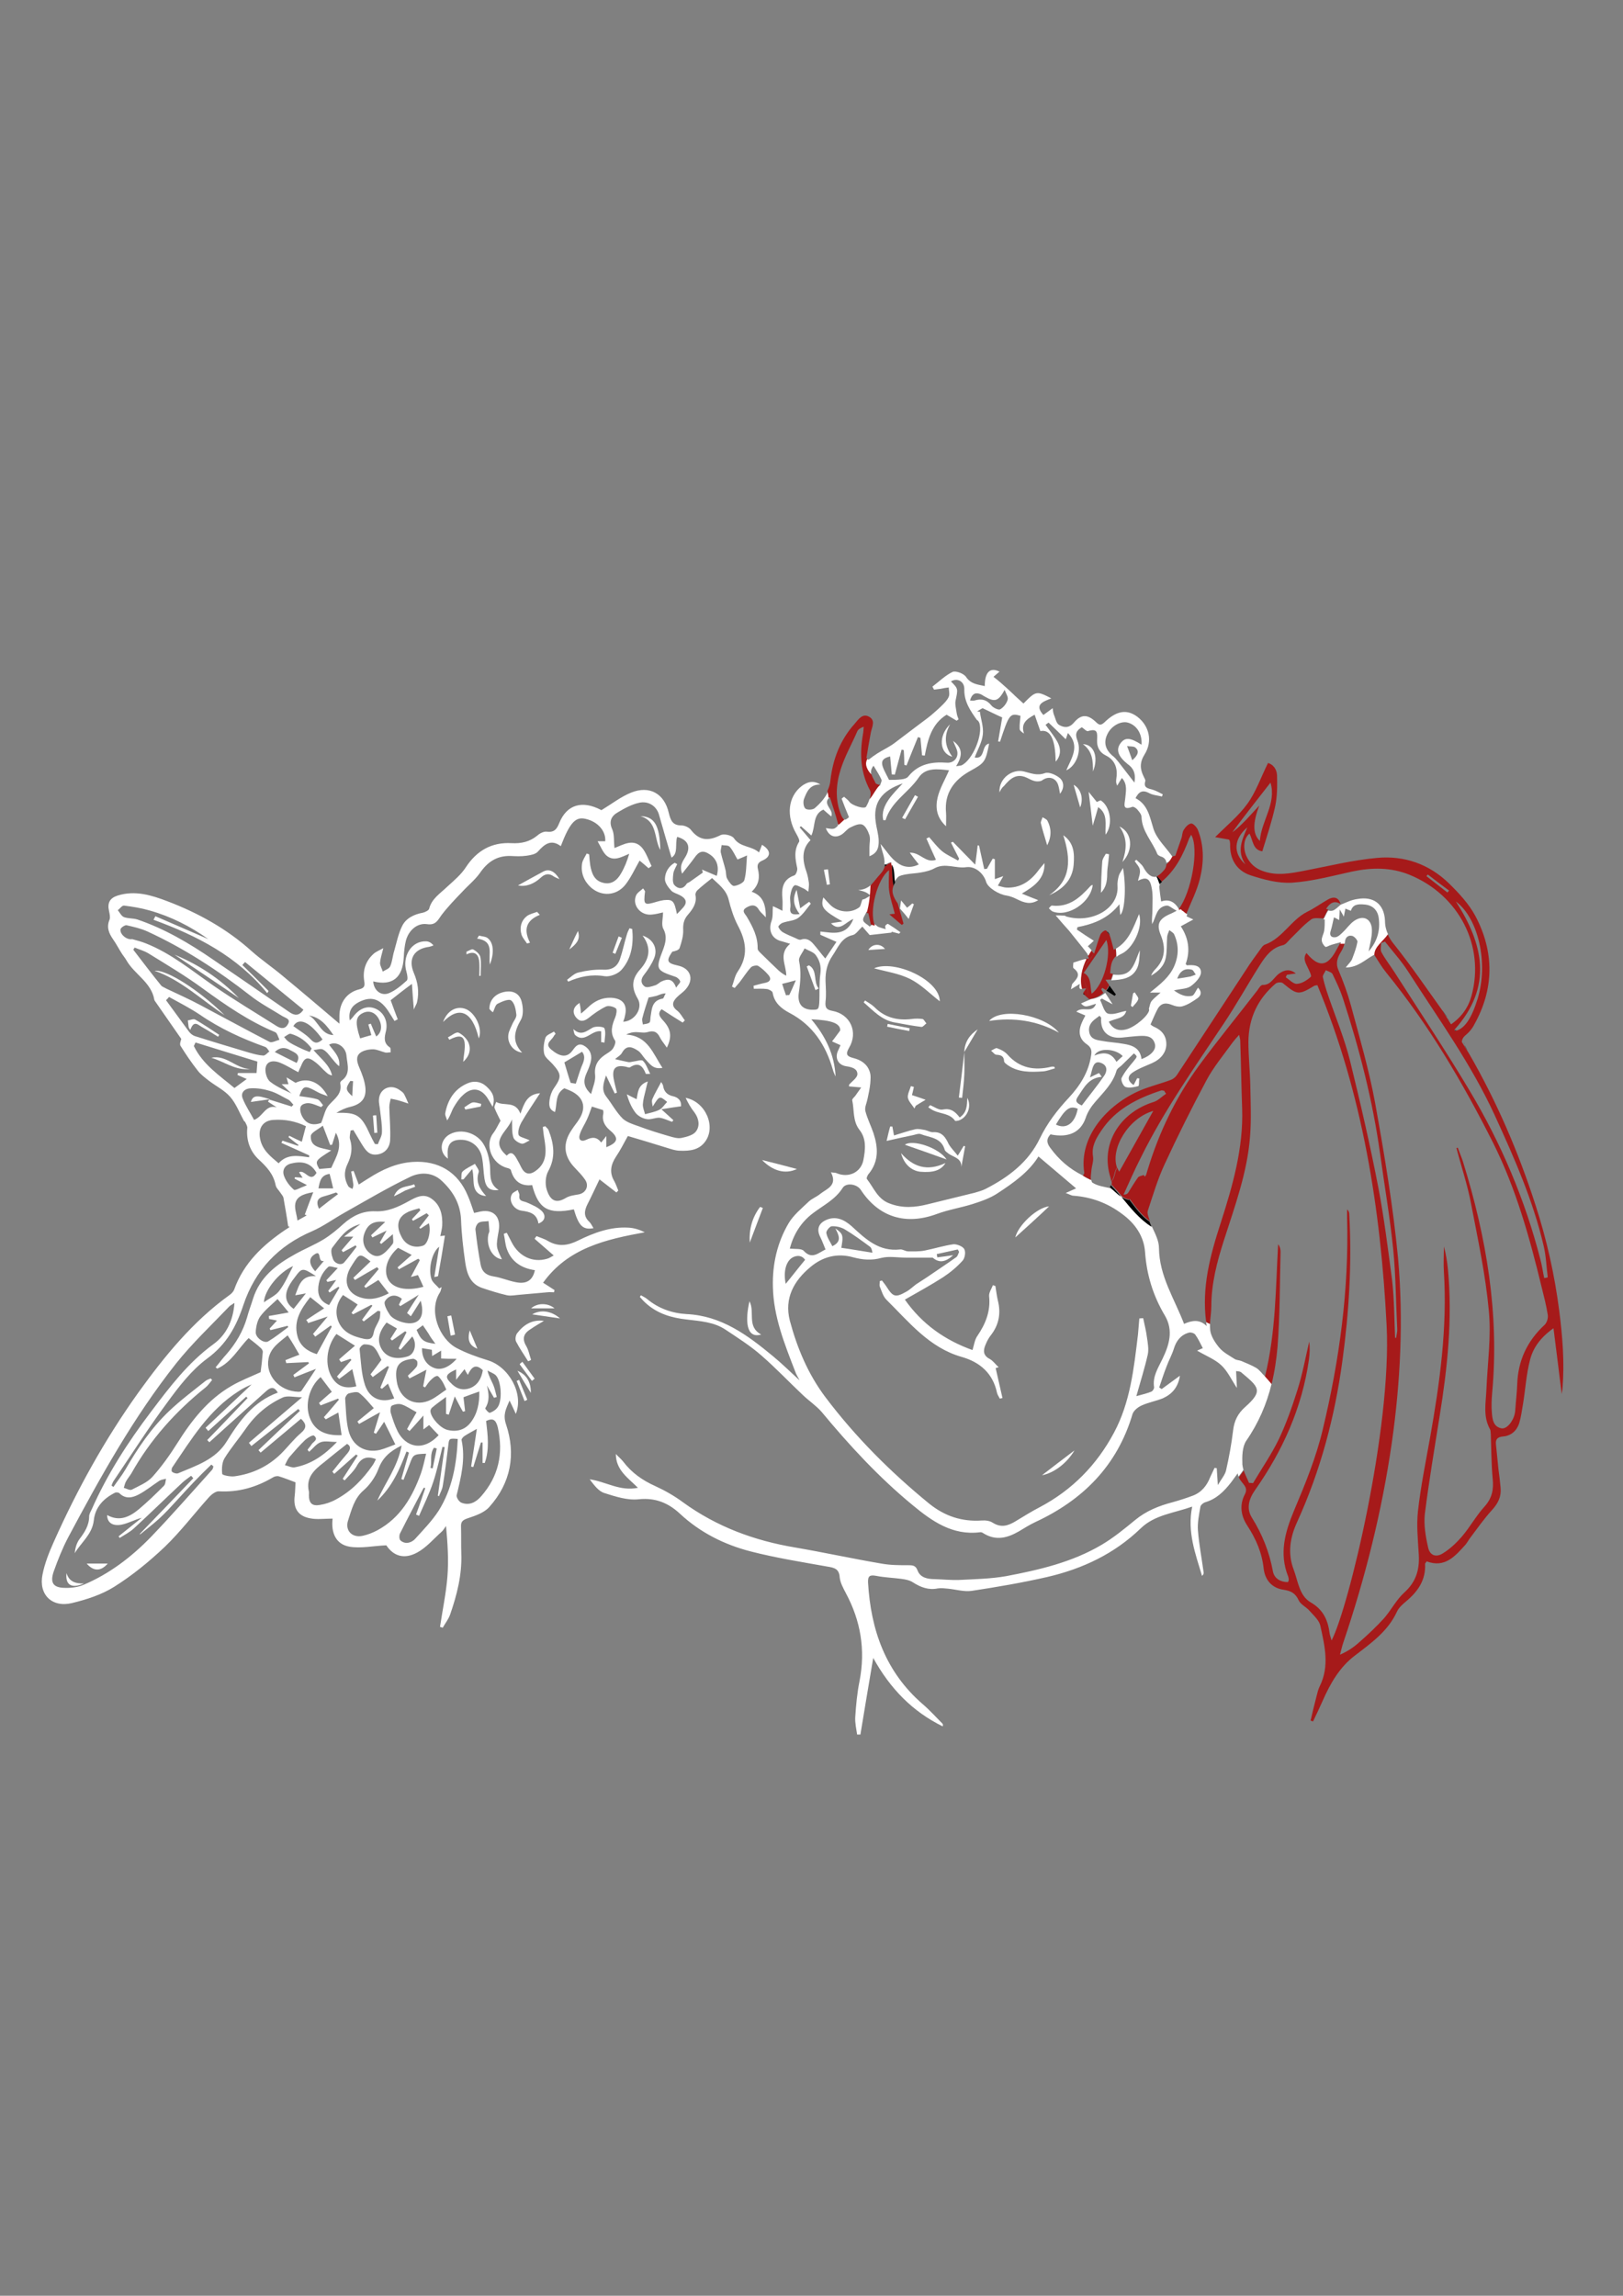 <?xml version="1.0" encoding="utf-8"?>
<!-- Generator: Adobe Illustrator 25.4.1, SVG Export Plug-In . SVG Version: 6.00 Build 0)  -->
<svg version="1.1" id="Capa_1" xmlns="http://www.w3.org/2000/svg" xmlns:xlink="http://www.w3.org/1999/xlink" x="0px" y="0px"
	 viewBox="0 0 595.3 841.9" style="enable-background:new 0 0 595.3 841.9;" xml:space="preserve">
<rect x="0" y="0" width="595.3" height="841.9" fill="#808080" stroke="none"/>
<style type="text/css">
	.st0{fill:#FFFFFF;}
	.st1{fill:#A61A1A;}
</style>
<g>
	<path d="M316.7,331.8L316.7,331.8L316.7,331.8z"/>
	<path d="M321.1,339.7C321.1,339.6,321,339.6,321.1,339.7c-0.1-0.1-0.1-0.2-0.1-0.3c-0.1,0-0.3,0-0.4,0
		C320.7,339.5,320.9,339.6,321.1,339.7z"/>
	<path class="st0" d="M416.8,355.6c1.2-2,1.1-4.7,1.3-7.1c-1.1,2.3-1.7,5-3.3,7c-1.6,2-4,2.2-6.5,1.9c-0.2,0.7-0.4,1.4-0.7,2.1
		C411.4,359.3,414.9,358.9,416.8,355.6z"/>
	<path d="M405.8,363.3c1,0.6,2,1.3,3,1.9c0.2-0.2,0.3-0.3,0.5-0.5c-0.8-1.1-1.5-2.1-2.4-3.3c0,0.1-0.1,0.2-0.1,0.3
		C406.6,362.3,406.2,362.8,405.8,363.3z"/>
	<path class="st1" d="M409.2,347.9c-0.2,0.1-0.4,0.3-0.7,0.4c-0.5-1.9-0.9-3.7-1.5-5.4c-0.3-0.4-0.6-0.7-0.9-1.1
		c-0.1-0.1-0.1-0.2-0.1-0.3c-0.2-0.2-0.5-0.3-0.6-0.3c-0.7,0.2-1.5,0.9-1.8,1.6c-0.8,2-1.3,4-2.3,6.9c-0.1-0.1-0.1-0.1-0.2-0.2
		c-0.6,2.2-2.9,3.5-3.5,6.1c0.5-2.6,2.8-3.9,3.5-6.1c-0.4-0.4-0.7-0.7-0.9-1c-0.4,0.7-0.8,1.3-1.2,2c0.2,0.4,0.3,0.7,0.4,1.1
		c-0.3,0-0.7,0-1,0c-1.7,3.5-2.7,7.5-1.7,11c0.5,0,1.2-0.2,1.7-0.1c-0.5,0.7-0.8,1.2-1.1,1.6c0.1,0.2,0.2,0.4,0.3,0.6
		c0.5,0.5,1.1,1,1.9,1.7c2-0.2,3.9-1.1,5.2-2.3c-0.3-0.4-0.5-0.8-0.8-1.3c0.2-0.2,0.3-0.4,0.5-0.5c0.4,0.3,0.8,0.5,1.3,0.8
		c0.4-0.5,0.7-1.1,1-1.6c0-0.1,0.1-0.2,0.1-0.3c-0.4-0.6-0.9-1.2-1.3-1.9c0.7,0,1.4-0.1,2-0.1c0.2-0.7,0.5-1.4,0.7-2.1
		c-0.3,0-0.7-0.1-1-0.2c0.2-2.6,0.4-4.8,2.2-6.3C409.5,349.9,409.4,348.9,409.2,347.9z M398.9,365.3c0.6-3-1.8-4.8-1.2-7.8
		C397.1,360.5,399.6,362.3,398.9,365.3z M400.4,364.4c-0.6-2.9-0.1-6.2-2.9-7.6c2.7-3.9,5.5-8,8.3-12.1
		C407.8,350,404.9,361.2,400.4,364.4z"/>
	<path d="M397.3,364.5c0.2,0.1,0.3,0.3,0.5,0.4c-0.1-0.2-0.2-0.4-0.3-0.6C397.4,364.3,397.3,364.4,397.3,364.5z"/>
	<path class="st0" d="M411.9,318.3c-0.8,1.4-1.4,2.2-1.6,3.1c-0.3,1.2-0.5,2.4-0.4,3.6c0.5,8.2-9.4,13.8-18.8,11.1
		c-0.2-0.1-0.4-0.2-0.5-0.3c-1.1-0.1-2.3-0.1-3.4-0.1c0.8,1,1.7,1.9,2.5,2.9c0.8,0.9,1.6,1.8,2.4,2.7c2.2,2.8,4.5,5.5,6.6,8.3
		c0.2,0.3,0.3,0.6,0.5,0.9c0.4-0.7,0.8-1.4,1.2-2c-0.5-0.6-0.9-1-1.4-1.5c1-0.9,1.6-1.4,2.2-2c-2.2-1.4-4.2-2.7-6.2-4.1
		c0.1-0.3,0.1-0.6,0.2-0.9c5.8-1.1,11.2-3.1,15.4-8.4c0.1,1.8,0.2,2.8,0.3,3.9C412.5,334.3,413.2,325.6,411.9,318.3z"/>
	<path class="st0" d="M398.5,351.7c-0.3,0-0.6,0-0.9,0.1c-1.2,0.3-2.5,0.8-3.9,1.2c0,0.6-0.3,1.8,0.1,2.1c2.9,2.2,1.2,3.8-0.4,5.6
		c-0.3,0.3-0.3,1-0.6,2.1c1.3-0.8,2.1-1.3,3.3-2c-0.5,1.7,0,2,0.8,1.9C395.9,359.2,396.8,355.2,398.5,351.7z"/>
	<path class="st0" d="M409.5,350.9c0.5-0.4,1.1-0.8,1.8-1.1c4.3-1.9,8.1-9.8,6.5-14.6c-2.1,4.9-3.7,9.9-8.5,12.7
		C409.4,348.9,409.5,349.9,409.5,350.9z"/>
	<path d="M425.2,324.2c0.4-0.3,0.7-0.5,1-0.8c-0.5-0.7-1.1-1.4-1.7-2c-0.3,0.2-0.6,0.3-0.9,0.4c0.6,0.9,0.9,2,1.2,3
		C424.9,324.5,425.1,324.3,425.2,324.2z"/>
	<path class="st1" d="M435.1,335.2c1.8-4.4,3.9-8.5,5-12.9c1.5-6,1.6-12.2-0.8-18.1c-0.4-0.9-1.7-2.3-2.4-2.2
		c-1,0.1-2.1,1.3-2.7,2.3c-0.6,0.9-0.5,2.1-0.9,3.2c-0.7,2.1-1.5,4.2-2.2,6.3c-0.4,0.1-0.8,0.2-1.2,0.3l0,0
		c-0.5,1.1-1.1,2.1-2.1,2.9c0,0.6-0.2,1.2-0.6,1.8c-1,1.2-1.9,2.1-2.8,2.5c0.7,0.6,1.2,1.3,1.7,2c5.1-4.2,7.9-9.9,10.1-15.9
		c0.2-0.4,0.5-0.8,0.7-1.3c3,5,0.2,21.1-4.7,27.5c0.4,0.2,0.7,0.4,1,0.7C434,334.6,434.6,334.9,435.1,335.2z M427.3,319.5
		c0.6-2.4,3-3,3.6-5.4C430.3,316.5,427.9,317.1,427.3,319.5z"/>
	<path d="M435,335.5c0-0.1,0.1-0.2,0.1-0.3c-0.6-0.3-1.1-0.6-1.7-0.9C433.9,334.7,434.4,335.2,435,335.5z"/>
	<path d="M530.9,373.2l1,1.4C531.5,374.1,531.2,373.7,530.9,373.2z"/>
	<path d="M529.8,371.7c-0.3-0.4-0.6-0.8-0.8-1.2l1.9,2.6C530.5,372.7,530.2,372.2,529.8,371.7z"/>
	<path d="M536.9,382.2c0,0.3,0.1,0.6,0.2,0.9L536.9,382.2L536.9,382.2z"/>
	<path d="M536.9,382.1C536.9,382.1,536.9,382.2,536.9,382.1C536.9,382.2,536.9,382.2,536.9,382.1L536.9,382.1z"/>
	<polygon points="536.9,382.2 536.9,382.2 536.9,382.2 	"/>
	<path class="st0" d="M466.4,507.5c-0.8-1-1.6-1.8-2.4-2.8v0.1c-1.3-1.3-2.1-2.5-3.3-3.2c-1.7-1-3.6-1.7-5.4-2.5
		c-0.8-0.3-1.8-0.3-2.4-0.7c-2-1.3-4.2-2.4-5.7-4.2c-1.5-1.8-3-4.1-3.3-6.3c-0.1-0.8-0.1-1.6-0.1-2.4c-0.5-0.2-1-0.4-1.4-0.7
		c0.1,0.5,0.1,1,0.2,1.5c-2.6-2.6-5.4-2.1-8.3-0.8c-3.5-9.2-9.1-17.5-9.2-27.8c0-2.7-1.4-5.3-2.6-7.9c-4.4-2.8-7.7-7-11.1-11
		c-1.5-1-2.7-2.4-4.1-3.4c-0.1,0.2-0.2,0.3-0.2,0.3c-2.2-0.5-4.6-0.8-6.4-2c-0.2-0.1-0.3-0.4-0.4-0.9c-1.1-0.5-2.2-1-3.1-1.7
		c-4.9-2.4-8.8-5.8-12-10.2c-1.4-1.9-1.4-3.3,0.1-4.9c6.7,1.4,11.1-0.8,12.9-6c0.7-2.2,2.1-4.3,3.6-6c3-3.5,6.4-6.7,7.7-11.3
		c0.2-0.8,1.1-1.3,1.8-1.9c1.5-1.5,3-2.9,4.6-4.5c1.4,1.2,1.3,1.1-0.2,3c-1.6,1.9-3.2,3.8-4.3,6c-0.4,0.8,0.6,3,1.4,3.3
		c1.4,0.5,3.2,0.1,4.7-0.3c0.4-0.1,0.2-1.8,0.4-2.8c-0.3,0-0.5-0.1-0.8-0.1c-0.4,0.8-0.8,1.6-1.3,2.5c-2.3-1.5-2.3-3.2-0.5-4.5
		c2.2-1.5,4.7-2.4,7.2-3.5c3.2-1.4,5.3-3.9,5.3-7c0-3.2-1.8-5.2-4.6-6.4c-0.5-0.2-0.9-0.6-1.2-0.8c0.8-1.8,1.5-3.5,2.3-5.1
		c1.2-2.6,3-3.1,5.5-2.1c1.2,0.5,2.8,0.9,4,0.5c2-0.6,3.8-1.8,5.5-3c1.7-1.3,1.2-2.8,0.1-3.8c-0.9,1.3-1.4,2.8-2.2,3
		c-2.3,0.5-4.4-0.4-6.6-2c2.5-0.6,4.6-0.5,6.1-1.5c1.7-1.2,3.8-3.4,3.8-5.1c0-2.7-2.8-2.8-5.1-2.6c-0.1,0-0.3-0.2-0.5-0.5
		c1.8-4.9,1-9.6-1.8-13.8c1.4-0.8,2.8-1.5,4.6-2.5c-1.6-0.7-2.3-1.1-2.5-1.2c0.1-0.2,0.2-0.5,0.3-0.7c-0.6-0.3-1.1-0.8-1.6-1.2
		c-0.2-0.1-0.5-0.2-0.7-0.4c0.2,0.1,0.5,0.2,0.7,0.4c-0.3-0.3-0.7-0.6-1-0.7c-0.1,0.1-0.2,0.3-0.3,0.4c-0.1-0.2-0.2-0.4-0.3-0.6
		c-0.7,0.2-0.4,1.2-1.4,1.2c1.1,0,0.7-0.9,1.4-1.2l0,0c-0.1,0-0.1,0-0.2,0c0.1,0,0.1,0,0.2,0c-1.5-2.5-3.6-3.6-6.4-2.6
		c-0.3-1.9-0.5-3.6-0.7-5.4c0-0.2,0.1-0.5,0.2-0.7c-0.4-1-0.7-2.1-1.2-3c-1.8,0.4-3.4-0.8-4.9-3.6c-0.6-1-1.6-1.7-2.5-2.6
		c-0.2,0.2-0.4,0.3-0.6,0.5c0.7,1.1,1.8,2.1,1.9,3.3c0.2,1.2-0.4,2.6-0.7,3.9c2.7-1.4,4.2-1.1,4.9,2c0.7,2.8,0.4,5.9,0.4,8.8
		c0,1.7-0.3,3.3-0.1,5.1c1.5-2.7,1.5-6.3,5.3-6.8c0.9-0.1,2,1,3.7,1.9c-1.5,0.8-2.2,1.1-2.9,1.4c-3.8,1.8-4.5,3.8-2.9,7.6
		c1.8,4.5,1.6,8.6-1.9,12.3c-0.7,0.7-1.3,1.5-1.7,2.5c2.6-1.5,4.8-3.5,5.4-6.6c0.5-2.5,0.3-5.2,0.5-7.7c0.1-0.8,0.5-1.6,0.8-2.4
		c0.6,0.5,1.5,0.9,1.8,1.6c1.7,3.8,1.7,7.6,0,11.6c-1.8,4.1-5.1,6.6-8.9,9.7c1.6,0,2.4,0,3.9,0c-1.5,1.4-2.5,2.1-3.3,3.1
		c-0.6,0.8-0.7,1.9-1,2.9c0,0.1,0.1,0.2,0.1,0.3c0,1.9-5,6.3-8.4,7.2c-2.7,0.7-4.9,0-6.4-2.8c2.3-1.3,5.7-1,6.4-4
		c-2.3,0.4-4.7,1.6-6.7,1c-1.4-0.4-2-3.3-2.9-5c0.2-0.2,0.5-0.4,0.7-0.5c1,0.6,2.1,1.1,3.9,2.1c-1.1-1.7-1.9-3-2.7-4.2
		c-1.4,1.2-3.2,2-5.2,2.3l0,0c-1.5,0.6-2.6,1.1-3.7,1.6c1.5,1.4,1.5,1.4,5.5,0.1c-1.3,3.8-5,0.7-7.2,2.9c1.2,0.5,2.1,0.9,3.3,1.4
		c-0.5,1-1,1.9-1.4,2.9c-1.3,3.2-0.8,5.8,2,7.7c1.7,1.2,1.8,2.5,1.5,4.1c-0.9,6.1-4.1,11.1-8.2,15.5c-4.2,4.5-7.9,9.3-10.6,14.9
		c-4.2,8.7-11.5,14.2-19.9,18.5c-1.2,0.6-2.6,1-4,1.4c-5.7,1.4-11.4,2.8-17.1,4.2c-4.7,1.2-9.4,1.6-14.2-0.3
		c-4.3-1.6-5.7-5.7-8.2-8.9c-0.3-0.3,0.2-1.5,0.7-2c3.7-4.6,3.4-9.6,1.7-14.8c-0.9-2.7-2.3-5.4-3-8.2c-0.3-1.3,0.5-2.9,0.8-4.4
		c0.4-1.9,0.8-3.7,1-5.6c0.1-1.5,0.3-3-0.2-4.4c-0.9-2.8-3.2-4.3-6-5c-2.3-0.6-3-1.3-1.6-3.7c3.5-5.8,0.5-12.4-6.1-13.6
		c-2.2-0.4-2.7-1.2-2.5-3.4c0.3-2.5,0.1-5,0-7.5c-0.1-3.4,0.6-6.5,2.6-9.4s3.2-6.6,7.4-7.5c1.2-0.3,2.1-1.8,3.5-3.1
		c0.9,1,1.8,2.1,2.7,3.1c2.5-0.3,5.3-0.6,8-0.9c0.1-0.2,0.1-0.5,0.2-0.7c-1.1-0.3-2.2-0.5-3.2-0.8c-0.4-0.1-0.9-0.3-1.3-0.4
		c1.2,0.8,2.4,1.7,3.7,2c-1.3-0.3-2.4-1.2-3.7-2c-0.6-0.2-1-0.4-1.3-0.8c-0.2-0.1-0.4-0.2-0.5-0.3c-0.5,0-0.9,0.1-1.2,0.6
		c0.2-0.5,0.7-0.6,1.2-0.6c-0.4-0.2-0.7-0.3-1.1-0.4c0,0.2,0.1,0.3,0.1,0.5c-0.3,0.2-0.6,0.4-0.9,0.7c-0.8-0.8-2.2-1.4-2.4-2.3
		c-0.2-0.9,0.8-2,1.2-3.1c0.1,0,0.3,0,0.4,0.1c0.9-3.3,1.3-6.7,1.4-10.1c-1.2,1.1-2.7,1.9-4.8,2c0.9,0.2,1.8,0.4,2.7,0.8
		c0.7,0.3,1.2,0.8,1.8,1.2c-0.7,0.4-1.3,0.8-2,1.2c-0.5,0.2-1,0.3-1,0.3c-0.5,1.3-0.6,2.4-1.1,2.8c-3.1,2.4-7.9,1.9-10.7-0.9
		c-0.8-0.8-1.6-1.7-2.5-2.7c-1.1,3.6-0.1,4.8,7,8.8c-1.6,0.3-2.8,0.4-4.2,0.7c3.2,3.3,5.3-0.5,8.2-1.6c-2.5,6.4-7.5,5.1-12.1,4.6
		c0,0.4,0,0.8,0,1.2c1.8,0.8,3.6,1.6,5.9,2.6c-1.4,2-2.7,4.1-4.1,6.1c-1.7-2-3-3.8-4.5-5.5c-1.2-1.3-2.5-2.1-4.5-1.4
		c-0.6,0.2-1.5-0.4-2.2-0.7c-1.4-0.6-2.9-1.2-4.3-2c-0.7-0.4-1.4-1.2-1.7-2c-0.1-0.3,0.9-1.3,1.6-1.5c1.9-0.7,4.2-0.7,5.7-1.8
		c1.8-1.3,3.1-3.4,4.6-5.2c-0.2-0.2-0.4-0.5-0.6-0.7c-0.9,0.6-1.8,1.3-3.3,2.4c-0.4-2.2-0.8-4.3-1.3-6.8c-1.7,3.4-1,6.1,1.1,8.9
		c-2.3,0.3-3.8,0.2-3.4-2.4c0.2-1.5-0.3-3,0-4.5c0.2-1.3,0.6-3,1.5-3.6c0.6-0.4,2.3,0.7,3.5,1.2c0.3,0.1,0.6,0.4,1.6,1.1
		c0.1-1.4,0.3-2.3,0.2-3.2c-0.2-1.3-0.4-2.6-0.8-3.8c-1.6-4.4-2-8.6,1.4-11.9c-1.5-1.8-2.7-3.2-4-4.7c0.2-0.1,0.3-0.3,0.5-0.4
		c1.2,1.1,2.4,2.1,3.8,3.4c1.6-3.4,0.4-7.7,4.4-9.5c1,0.9,1.8,1.6,2.9,2.5c1.1-2.5-3.4-4.5-0.7-6.9c-0.1-0.8-0.2-1.6-0.4-2.4
		c-1.1,2.5-2.9,4.5-5,6.3c-0.7,0.6-2.8,0.7-3.4,0.1c-0.7-0.6-0.9-2.5-0.5-3.5c1-2.6,2.1-5.4,6-5.3c-2.7-1.7-4.9-0.9-6.9,0.6
		c-5,3.9-5.7,11-1.9,17.5c0.5,0.9,1.3,2.3,1,2.9c-2,3.2-1.4,6.3-0.7,9.6c0.2,0.8-0.4,2.4-1,2.7c-4.4,1.5-4.8,4.9-4.4,8.8
		c0.1,1.2,0,2.5,0,4.2c-1.6-0.8-2.6-1.3-3.5-1.7c-0.2,1.9,0.1,3.8-0.5,5.4c-1.3,3.5,0.1,6.7,3.8,7.5c0.8,0.2,1.6,0.5,3,0.9
		c-4.4,3.8-1.4,7.7-1.4,11.7c-1.1-0.5-2-1.2-2.8-1.9c-2-1.9-4-3.8-5.9-5.7c-0.7-0.7-1.8-1.6-1.8-2.3c0.1-4.4-1.8-8-3.9-11.6
		c-0.6-1.1-2.3-2.3-0.2-3.5c1.7-1,3.4-1.3,4.6,0.9c0.5,0.8,1.4,1.5,2.5,2.7c0-4.7-1-7.9-5.2-9.4c2.8-2.6,3-5.4,2.3-8.3
		c-0.4-1.6,0.1-2.5,1.8-3.2c3.1-1.4,3-3.7-0.3-5.7c-0.3,0.8-0.6,1.6-1.1,2.8c-2.8-2.5-6.9-1.8-9.2-5.2c-0.7-1.1-3.8-1.8-5-1.1
		c-4.4,2.2-7.7,2-10.8-2c-0.7-0.9-2.3-1.6-3.4-1.6c-3.3,0-4-1.8-4.7-4.6c-1.6-7.1-7.1-10.2-13.9-7.4c-3.7,1.5-7,4.1-10.8,6.4
		c-6.9-3.7-12.7-2.2-15.5,4.8c-0.9,2.2-1.8,3.4-4.5,3.1c-1.1-0.2-2.6,0.6-3.5,1.4c-2.8,2.3-5.9,3-9.5,2.8
		c-7.2-0.4-12.7,2.7-16.7,8.8c-1.8,2.8-4.5,5-7,7.3c-2.5,2.4-5.6,4.3-6.5,8c-0.2,0.6-1.5,1.2-2.3,1.4c-3.2,0.6-6.2,2-7.6,4.9
		c-1.4,2.8-2,6-2.9,9.1c-0.6,1.9-0.7,4-1.5,5.7c-0.4,0.9-1.8,1.3-2.7,1.9c-0.3-1.1-1-2.1-1-3.2c0.1-1.5,0.6-3,1.2-5.4
		c-1.8,1-2.9,1.4-3.7,2.2c-2.9,2.7-3.9,6.1-3.3,9.9c0.3,1.7,0.1,2.5-1.8,3c-4.6,1.1-7.3,4.9-7.3,9.8c0,0.8,0,1.6,0,2.8
		c-7.2-6.1-14-11.9-20.9-17.6c-3.7-3.1-7.7-5.8-11.3-9c-9.1-8.2-19.6-14-30.9-18.3c-5.8-2.2-11.8-4.1-18.2-2.1
		c-2.9,0.9-3.9,2.7-3.2,5.7c0.2,1,0.5,2.2,0.2,3.1c-1.2,2.8-0.3,5,1.3,7.3c1.2,1.7,2.1,3.5,3.2,5.2c0.5,0.8,1.2,1.6,1.7,2.5
		c2.9,5.1,9.1,8,10.2,14.4c0,0.1,0.1,0.2,0.1,0.3c3.2,4.6,6.4,9.2,9.8,14.1c-0.1,0.4-0.7,1.8-0.3,2.5c2,3.2,4.1,6.3,6.4,9.2
		c1.1,1.4,2.6,2.5,4,3.6c2.6,2,5.7,3.5,7.8,5.9c2.2,2.5,3.4,5.8,5,8.7c0.1,0.3,0.5,0.4,0.6,0.7c0.3,0.7,0.8,1.4,0.7,2.1
		c-0.4,4.5,1,8.5,4.2,11.5c2.9,2.7,5.4,5.3,6.2,9.4c0.2,1.1,1.3,2,1.9,3c0.4,0.6,0.9,1.1,1,1.8c0.6,3.4,1.2,6.8,1.7,10.3
		c0.6,0.1,0.5,0.3,0.3,0.4c-0.4,0.3-0.8,0.6-1.2,0.8c-8.3,5.6-15.4,12.2-18.9,22c-0.3,0.8-1,1.5-1.7,2
		c-13.5,9.7-23.8,22.4-33.4,35.7c-12.3,17.2-22.5,35.6-31.1,54.9c-1.7,3.8-3.3,7.8-4.1,11.9c-1.5,7.3,3.4,12.2,10.7,10.5
		c5.4-1.3,11-3.1,15.6-6c6.7-4.2,12.9-9.3,18.6-14.7c5.8-5.6,10.8-12.2,16.2-18.2c0.9-1,2.5-2.2,3.6-2.1c7.2,0.4,13.7-1.5,19.8-5.1
		c0.6-0.4,1.6-0.6,2.2-0.4c2,0.6,3.9,1.4,6.1,2.2c-0.1,1.5-0.1,3.2-0.3,4.9c-0.6,4.6,1.2,7.5,5.7,8.3c2.5,0.5,5.1,0.1,8.2,0.1
		c-0.6,4.9,1,9.4,6.2,10.3c4.2,0.7,8.7-0.3,13.5-0.5c2.6,3.9,6.5,5.3,11.4,2.6c3.3-1.8,5.9-4.9,8.8-7.5c0.7-0.6,1.2-1.5,1.7-2.2
		c0.6,6.4,1,12.6,0.5,18.7c-0.5,6.1-1.8,12.2-2.7,18.3c0.3,0.1,0.7,0.2,1,0.3c0.9-1.6,2.1-3.1,2.7-4.8c2.5-7.2,4.4-14.6,4.1-22.4
		c-0.1-3.3,0-6.6-0.1-9.9c-0.1-2,0.9-2.5,2.7-3.1c2.7-0.9,5.9-2,7.7-4.1c7.9-8.8,9.8-19.3,6.1-30.3c-1.2-3.6,0-5.6,1.3-8.7
		c0.9,1.8,1.5,3.2,2.3,4.9c3-7.5-2.6-17.4-10.4-19.7c-3.9-1.2-7.8-2.6-11.4-4.5c-6.3-3.4-10.4-13.7-6-20.4c0.3-0.5,0.4-1.3,0.6-1.9
		c-0.3,0.2-0.6,0.3-0.9,0.5c-1-1.2-2.5-2.2-2.9-3.6c-1.2-4.1,0.5-10,2.9-11.7c-0.6,3.7-1.2,7.3-1.8,11.1c0.5-0.1,1.4-0.2,1.4-0.4
		c0.9-4.9,1.7-9.8,2.5-14.8c-0.6,0.1-1.1,0.1-1.7,0.2c0.3-1.4,0.6-2.6,0.7-3.8c0.2-3.9-0.6-7.6-3.9-9.9c-2.9-2.1-5.7-0.6-8.4,0.9
		c-3.8,2.1-7.7,3.9-12.2,3.7c-4.6-0.2-8.3,1.6-11.7,4.6c-2.3,2.1-4.7,4.1-7.3,5.7c-3.3,2-7,3.5-10.4,5.4c-6.9,3.8-13,8.4-15.5,16.4
		c-0.7,2.3-1.6,4.6-2.2,6.9c-1.5,5.1-4.1,9.5-7.6,13.5c-1.4,1.5-2.6,3.2-3.9,4.7c0.2,0.2,0.4,0.4,0.6,0.5c5.2-2.3,7.8-7.5,11.5-11.2
		c1.7,1.3,3.1,2.4,4.4,3.6c0.4,0.3,0.8,1,0.8,1.4c-0.2,2.6-0.5,5.3-0.8,7.5c-3.7,1.7-7.4,3.1-10.8,5.1c-8.6,5-14.6,12.7-19.8,21
		c-2.7,4.3-5.7,8.5-9.1,12.3c-1.9,2.1-4.9,3.3-7.6,4.7c-0.7,0.3-1.9-0.4-2.9-0.7c0.3-0.8,0.4-1.6,0.8-2.3c0.6-1.1,1.4-2,2-3
		c6.9-12.3,16.2-22.7,27.2-31.5c0.9-0.7,1.6-1.8,2.4-2.7c-0.2-0.2-0.3-0.4-0.5-0.6c-0.7,0.3-1.4,0.5-1.9,0.9
		c-4.5,3.6-9.2,7.1-13.4,11.1c-6.5,6.2-11.5,13.6-16,21.4c-1.3,2.2-2.9,4.2-4.4,6.4c-0.2-0.2-0.4-0.3-0.7-0.5
		c0.2-0.5,0.4-1.1,0.7-1.6c6.5-9.6,12.8-19.5,19.7-28.8c4.3-5.9,8.9-11.9,14.7-16.2c7.1-5.2,10.7-11.8,13.3-19.7
		c4.3-12.8,12.8-21.7,25.2-27c4.1-1.8,7.8-4.5,11.7-6.7c8-4.5,15.9-9.2,24.2-13.2c3.7-1.8,8.2-1.8,11.6,1.4
		c4.1,3.8,6.8,8.3,7.1,14.1c0.2,5.4,0.8,10.8,1.6,16.2c0.6,3.8,1.8,7.5,6.1,9c3,1,6.1,2,9.2,2.7c1.5,0.3,3.1-0.1,4.7-0.2
		c3.4-0.3,6.7-0.6,10.1-0.9c0.8-0.1,1.6,0,2.4,0c0.1-0.3,0.1-0.5,0.2-0.8c-1.4-0.9-2.9-1.9-4.2-2.7c9.2-12.8,23.1-15.9,37.3-18.5
		c-2-1-4-1.6-6-1.7c-6.6-0.4-12.7,1.9-18.4,4.7c-3.8,1.9-7.3,2.4-11.1,0.2c-1.3-0.8-2.8-1.2-4.2-1.8c-0.2,0.3-0.5,0.6-0.7,1
		c2.2,1.9,4.5,3.9,7,6.1c-0.8,0.4-1.6,1-2.4,1.2c-5.3,1.6-10.4-0.9-13-6c-0.6-1.2-1.2-2.3-1.8-3.5c-0.4,0.1-0.8,0.2-1.1,0.4
		c0.4,1.8,0.5,3.8,1.1,5.5c1.7,4.8,5.5,7.1,10.3,7.8c-0.9,4.2-3.6,5.1-7,4.4c-2.7-0.5-5.4-1.7-8.1-2.1c-2.7-0.4-4.3-1.7-4.8-4.3
		c-0.8-4.2-1.4-8.5-1.9-12.8c-0.1-0.8,0.5-2.2,1.2-2.6c1-0.6,2.4-0.4,3.6-0.6c0.1,1.2,0.2,2.4,0.3,3.6c0,0.5-0.3,0.9-0.4,1.4
		c-0.8,4.3,1.6,8.6,5,9c-2.2-4.6-2.2-4.6-1.2-10.3c1-5.6-2.2-8.5-7.6-7c-0.5,0.1-0.9,0.2-1.4,0.3c-0.8-2.2-1.4-4.3-2.3-6.3
		c-3.6-8.7-10.8-13-20.2-12.4c-6,0.4-11.2,2.8-16.2,6c-1.1,0.7-2.3,1.4-3.6,2.3c-0.8-2-1.3-3.5-1.9-5c-0.3,0.1-0.6,0.1-0.9,0.2
		c0.3,1.6,0.6,3.1,0.8,4.7c0.1,0.6-0.2,1.2-0.3,1.7c-0.5-0.3-1.2-0.5-1.5-0.9c-1.6-2.7-1.7-5.5-0.3-8.3c1.4-2.9,1.9-5.8,0.9-9
		c-0.3-0.9,0.1-2.1,0.2-3.2c0.3-0.1,0.7-0.1,1-0.2c1,1.7,2,3.3,3,5c1.3,2.1,2.6,4.3,5.5,4c3.1-0.3,4.8-2.5,5-5.2
		c0.2-4.1-0.2-8.2-0.3-12.2c0-1,0.3-2.1,0.5-3.1c1,0.2,2.1,0.4,3.1,0.7c1.1,0.3,2.2,0.7,3.4,1.1c-0.5-1.2-1-2.4-1.6-3.5
		c-0.4-0.7-1.1-1.1-1.8-1.6c-3.3-2.2-7.2-0.3-7.4,3.6c-0.1,1.3,0.3,2.6,0.4,3.9c0.3,2.7,0.8,5.4,0.7,8.1c0,1.5-1,2.9-1.5,4.4
		c-0.4,0-0.7-0.1-1.1-0.1c-0.6-1.1-1.2-2.2-1.7-3.3c-3.3-7.3-4.8-8.3-12.4-8.1c1.6-1,3.3-1.8,5.1-2.2c4.1-1,6-3.2,5.5-7.3
		c-0.3-2.4-1.2-4.8-2.2-7.1c-0.8-1.9-1.4-3.9,0.2-5.3c1.2-1,3.2-1.4,4.8-1.4c1.5,0,3,0.8,4.6,1.2c0.6,0.1,1.3-0.1,1.9-0.1
		c-0.1-0.6,0.1-1.6-0.3-1.8c-2.4-1.6-2-3.7-1.4-6.1c0.8-3.7-1-7-4.1-8.2c-2.8-1.1-5.7,0-8,3.1c-0.3,0.4-0.6,0.7-1.2,1.3
		c-0.6-3.4,0.8-5.4,3.3-6.7c4.5-2.3,7.7-1.3,10.7,3.1c0.8,1.2,1.6,2.5,2.4,3.8c0.4-0.2,0.8-0.4,1.2-0.6c-0.9-2.4-1.8-4.7-2.6-7
		c2.4-1.9,4.8-3.8,7.8-6c0.2,3.1,0.4,5.8,0.7,9.4c0.6-1.5,1.1-2.1,1.2-2.8c0.8-3.6,0.3-7.1-1.2-10.6c-2.2-5.2,0.1-8.9,5.7-9.6
		c0.5-0.1,1-0.3,1.5-0.5c-0.8-1-1.8-1.5-2.7-1.5c-5.4-0.2-8.9,5.5-7.2,11.2c0.3,1,0.6,2.8,0.1,3.2c-2,1.8-4.1,3.6-6.5,4.6
		c-2.9,1.2-5.6-1-5.8-4.3c7,1.7,10.8-1.3,11.2-8.8c0.1-2.1,0.3-4.2,0.8-6.2c1-3.7,4.1-6.5,7.7-6c3.3,0.5,4-1.5,5.4-3.4
		c2.3-3,4.9-5.7,7.5-8.4c2.1-2.3,4.7-4.4,6.5-6.9c2.8-4.1,6.2-6.4,11.2-6.3c2,0.1,4,0.2,6-0.1c1.4-0.2,3.2-0.5,4.1-1.5
		c2.4-2.7,4.8-4.7,8.4-2c3.3-8.6,5.4-10.9,9.1-10c4.5,1,7.5,4.5,7.2,8.2c-0.6,0-1.2,0-2.8,0c1.2,2.1,1.9,3.9,3.1,5.1
		c2.7,2.5,5.6,0.7,8.5-0.5c-0.8,2.7-1.7,5-3,7.2c-1.4,2.5-3.6,4.3-6.7,3.4c-3.2-0.8-4.1-3.6-4.6-6.4c-0.2-1.3-0.3-2.7-0.4-4
		c-0.3-0.1-0.6-0.2-0.9-0.3c-0.6,1.2-1.5,2.4-1.7,3.7c-0.5,3.4,0.7,6.4,3.2,8.7c3.9,3.5,9.5,3.2,12.8-1.1c2-2.6,3.4-5.7,5.1-8.7
		c1.1,0.9,2.2,1.8,3.3,2.8c0.4-0.3,0.7-0.5,1.1-0.8c-1.1-2.2-1.9-4.7-3.4-6.6c-3.1-3.7-6.9-1.3-10.2,0c-0.3-2.5,0-4.9-0.8-6.8
		c-1.4-3-0.3-5,2-6.3c2.5-1.5,5.1-2.9,7.8-3.5c3.4-0.8,6.4,1.2,7.3,4.3c1.5,5.2,3,10.5,4.6,15.8c2.6-1.5,1.2-5.1,2.1-7.6
		c3.9,1.1,5,3.5,3.3,6.8c-0.9,1.8-2.7,3.4-1.5,6.7c1.8-2.3,3.2-4,4.5-5.8c1.7-2.5,3.2-2.9,5.6-1.3c2.6,1.7,3.6,4.5,2.6,7.9
		c-1.8-0.8-3.6-1.5-5.4-2.3c0.1,0.4,0.2,0.7,0.3,1.1c-1.6,1.1-3.2,2.3-4.8,3.4c-0.4,0.3-1,0.4-1.2,0.8c-1.4,2.2-3.3,1.7-4.5,0.3
		c-0.7-0.9-0.5-2.8-0.3-4.3c0.2-1.1,0.9-2.2,1.4-3.3c-0.3-0.2-0.6-0.3-0.9-0.5c-2.2,1.2-3.5,3.4-3.6,5.8c-0.1,1.5,1.2,3.2,2.3,4.4
		c0.7,0.8,2.1,1.1,3.2,1.7c2.3,1.2,2.9,2.7,1,4.7c-0.6,0.7-1.3,1.4-2.1,2.2c-1-4.9-1.5-5.4-4.8-5.1c-0.8,0.1-1.6,0.3-2.3,0.5
		c-5,1.5-5.2,1.4-4.6-3.7c0-0.2-0.2-0.3-0.7-1.1c-1,0.9-2.2,1.6-2.6,2.6c-1.5,3.6,1.7,7.4,5.7,7c1.4-0.1,2.9-0.5,4.2-0.8
		c0,2.2-0.7,4.5,0.1,6c1.5,2.8,0.8,5.2-0.1,7.7c-2.8,7.2-2.6,7.5,4.5,9.9c0.7,0.2,1.6,1,1.8,1.7c0.1,0.5-0.8,1.2-1.5,2.3
		c-1.2-3.4-3.1-3.3-5.3-2.3c-0.9,0.4-1.6,1.3-2.6,1.5c-1.2,0.4-2.8,0.9-3.6,0.4c-1.5-1.1-1.6-2.7-0.2-4.4c1.4-1.8,2.7-3.8,3.6-5.9
		c1.5-3.5-0.2-7.1-4.2-8.4c3.5,4.7,2.3,8.8-0.8,12.3c-3.2,3.5-3.4,6.7-1,10.8c2.1,3.5-1.1,8.3-5.3,8.5c0.2-0.7,0.5-1.3,0.6-2
		c1.1-4.2-0.7-6.6-5.1-6.8c-3.4-0.1-6.2,1.3-8.6,3.7c-0.6,0.6-1.3,1.2-2.4,2.1c-0.1-1.2-0.1-1.7-0.2-2.2c-0.1-0.5-0.2-1.1-0.3-1.7
		c-2.3,1.4-2.8,3.3-1.4,5.2c1.4,1.8,2.9,1.7,4.7,0.3c2-1.6,4.1-3.1,6.4-4.2c0.9-0.4,2.7,0,3.6,0.7c0.5,0.4,0.2,2.2-0.2,3.2
		c-1.2,2.9-2.1,5.6-0.1,8.6c0.4,0.6-0.3,2.3-0.9,3.1c-0.7,0.9-1.9,1.5-2.9,2.2c-2.6,1.8-3.9,4-3.5,7.4c0.2,2.1-0.8,4.3-1.5,6.9
		c-2.7-2.5-2.9-4.7-1.8-7.3c0.7-1.6,1.5-3.3,1.8-5.1c0.4-2.4-0.7-4.4-2.9-5.5c-2.1-0.9-3,0.8-4.1,2.2c-1.9,2.4-4.4,2.1-7.6-0.6
		c-2.5-2.1-0.1-3.2,0.8-4.7c0.2-0.4,0.5-0.8,0.8-1.1c-0.2-0.3-0.4-0.5-0.6-0.8c-1.1,0.7-2.7,1.2-3.1,2.2c-0.6,1.8-0.9,4-0.5,5.9
		c0.3,1.4,1.9,2.5,3,3.7c3.5,3.9,3.4,4.9,0.5,9.1c-0.8,1.2-1.3,2.7-1.5,4.1c-0.2,1.7-0.4,3.6,2,4.5c0.8-3.1,0-6.7,3.4-8.7
		c0.7,0.3,1.4,0.5,2,0.8c5,2.2,6.3,6.1,3.4,10.6c-0.8,1.3-1.8,2.4-2.6,3.7c-3.5,5-3.1,9.8,1.1,14.1c1.3,1.4,2.7,2.8,3.7,4.3
		c1.6,2.3,0.3,4.9-2.3,5.4c-1.7,0.3-3.5,0.5-4.9,1.4c-3.4,2-5.6,1-6.9-3.3c-0.6-2-0.4-4.8,0.6-6.6c2.8-5.1,2.1-10,0.1-15.1
		c-0.2-0.5-0.8-0.9-1.2-1.4c-0.3,0.1-0.6,0.2-0.9,0.3c0.2,1.5,0.3,3,0.6,4.5c0.7,4.3,1,8.5-3.1,11.5c-2.4,1.8-4.2,1.3-5.5-1.4
		c-0.5-1.1-1.1-2.1-1.7-3.2c-0.9-1.5-1.9-2.7-3.5-0.9c-6.5-5.5,0.3-8.7,1.9-13.3c0.1,2.5-0.1,4.7,0.5,6.6c0.3,1,1.8,2,3,2.3
		c0.8,0.2,1.9-0.7,3-1.2c-1.8-0.9-3.9-1.2-4.1-2.1c-0.3-1.3,0.3-3.1,1-4.4c2-3.5,4.4-6.9,6.9-10.8c-4.8,0.4-5.8,3.7-7.2,7.5
		c-1.9-4.9-6-2.6-8.9-4.3c-0.3,0.9-0.8,1.7-0.6,2.2c0.6,1.6,1.5,3.2,2.2,4.7c-0.9,1.5-1.6,3.2-2.7,4.6c-3.2,4.2-0.6,11.2,5.1,12.7
		c0.5,0.1,1.3,0.4,1.4,0.8c1.1,4.1,3.7,6,7.8,5.5c2.3,8.8,5.9,10.8,15.3,8.9c1.8,6.1,3.3,7.6,7.2,6.9c-0.5-0.8-0.9-1.7-1.5-2.3
		c-2.2-2-1.9-4.1-0.7-6.5c1.5-2.9,2.9-6,4.4-9.1c1.8,1.4,4,3.1,6.2,4.8c0.2-0.2,0.5-0.5,0.7-0.7c-0.5-1.2-0.9-2.4-1.5-3.5
		c-1.9-3.2-1.2-6.1,0.7-9c1.5-2.2,2.7-4.6,4.3-7.5c4.2,1.2,9,2.7,13.9,4.2c1.7,0.5,3.5,1.2,5.3,1.2c3.5,0.1,6.9-0.2,9.2-3.4
		c4-5.5,0.1-14.6-7.2-16c0.9,1.9,1.9,3.7,3.2,5.3c1.7,2.3,2.1,5,0.6,7c-1,1.4-3.4,2-5.3,2.4c-1.4,0.3-3-0.2-4.4-0.6
		c-3.8-1.1-7.7-2.3-11.4-3.7c-2-0.7-4.3-1.4-5.8-2.8c-2.3-2.3-3.9-5.3-5.9-7.9c-2-2.5-1.2-4.9-0.2-7.9c1.2,2.5,2.2,4.6,3.2,6.6
		c0.3-0.1,0.5-0.2,0.8-0.3c-0.4-1.7-0.9-3.4-1.2-5.1c-0.7-3.9,0.8-5.2,4.5-4.4c0.5,0.1,1.1,0.4,1.5,0.2c3.2-2.1,4.7-0.4,5.8,2.4
		c0,0.1,0.4,0,1.6,0c-1-1.9-1.5-3.7-2.7-4.8c-0.6-0.5-2.4,0.2-3.6,0.3c-0.6,0.1-1.2,0.3-1.7,0.2c-1.6-0.3-3.2-0.7-4.9-1.1
		c0.9-0.8,2.1-1.4,2.6-2.4c1.7-3,3.8-2,5.8-0.7c1.1,0.7,1.8,2.1,2.7,3.1c1.6,1.7,2.9,3.9,6.3,3.2c-3.5-5.2-5.3-11.7-13.3-12.2
		c1.3-0.7,2.5-0.9,3.6-0.9c1.4,0,2.9,0.4,4.2,0c2.3-0.7,3.6-0.1,4.6,2c0.6,1.2,1.6,2.3,2.5,3.7c2-4.1,1.5-6.8-1.3-9.9
		c-1.2-1.3-2.3-2.6-0.6-4.2c2.6,1.7,5.1,3.3,7.7,4.9c0.3-0.3,0.5-0.5,0.8-0.8c-0.9-1.2-1.6-2.6-2.7-3.5c-2.3-1.7-1.9-3.3-0.2-5
		c1.1-1.1,2.4-1.9,3.3-3c3.1-3.6,1.7-7.6-2.9-8.6c-4.1-0.9-4.4-1.7-2.1-5.1c1.1-0.2,2.5-0.6,2.7-1.4c0.7-2.1,1.4-4.4,1.3-6.6
		c-0.1-2.2,0.3-3.9,1.7-5.5c1.8-2.1,3.4-4.3,2.8-7.3c-0.1-0.5,0.3-1.4,0.8-1.8c1.6-1.5,3.3-2.8,5.3-4.4c2.3,2.3,5.2,4.2,6.1,8
		c0.8,3.2,1.8,6.4,3.3,9.3c3.1,5.8,4,11.2,0,17c-1.1,1.6-1.4,3.7-2.1,5.5c0.3,0.2,0.6,0.3,1,0.5c0.6-0.7,1.2-1.4,1.8-2.1
		c1.4-1.8,2.6-3.8,4.2-5.5c0.5-0.5,2-0.8,2.6-0.5c1.4,0.9,2.7,2.1,3.8,3.4c1.1,1.3,0.7,2.4-1.1,2.8c-1.5,0.3-2.9,0.7-4.4,1.1
		c0,0.4,0.1,0.7,0.1,1.1c1.6,0,3.2-0.1,4.8,0.1c0.8,0.1,2,0.8,2.1,1.3c0.6,3.7,3.1,5.8,6.1,7.4c8.6,4.5,13.4,11.8,16,20.9
		c0.2,0.8,0.6,1.6,1,2.5c-0.4-8.1-3.7-14.8-8.9-21c6.9,0.3,10.7,1.3,10.6,4.1c-1.3,1.7-2.1,2.9-3,4c1,0.4,1.9,0.9,3.1,1.4
		c-0.2,0.4-0.5,1.1-0.8,1.8c-1.4,2.7-0.2,5.4,2.8,5.9c2,0.3,4.2,0.8,4.2,2.9c0,1.3-1.9,2.6-3,3.8c-0.1,0.1,0,0.2-0.1,0.7
		c1.3,0.1,2.5,0.2,4.5,0.4c-0.9,1.3-1.6,2.2-2.2,3.1c-0.4,0.5-1.2,1.1-1.1,1.6c0.8,3.6,0.1,7.6,2.7,10.9s2.1,7.3,1.4,11
		c-0.9,4.6-5.5,6.7-9.9,4.8c-0.4-0.2-0.9-0.1-2-0.3c2.5,4.9-1.5,6-3.9,7.9c-1.3,1.1-3,1.7-4.2,2.8c-2.6,2.5-5.7,5-7.5,8.1
		c-4.1,7-5.9,14.9-5.7,23.1c0.2,11,4.3,21.1,8.2,31.2c0.4,1.2,1.1,2.2,1.6,3.2c-3.2-2.9-6.3-6-9.7-8.8c-9.3-7.7-18.9-14.9-31.8-15.5
		c-5.2-0.3-10.2-2-14.4-5.5c-0.7-0.6-1.5-0.9-2.3-1.4c-0.1,0.2-0.3,0.4-0.4,0.6c0.7,0.8,1.4,1.6,2.2,2.3c4.3,3.9,9.5,5.4,15.1,6
		c4.9,0.6,9.9,0.9,14.1,3.7c4.5,3,9.1,5.9,13.2,9.5c5.3,4.6,10.1,9.7,15.2,14.5c2.2,2.1,4.9,3.9,6.9,6.2c10.2,12.3,21,24,33.4,34.2
		c7,5.8,14.6,11.2,24.7,9.9c0.4-0.1,1,0.2,1.4,0.5c4.5,2.7,8.6,1.6,12.8-0.8c2-1.2,3.9-2.4,6-3.4c17.5-8.1,30.1-20.7,35.7-39.6
		c0.4-1.3,2-2.6,3.4-3.2c2.4-1.1,5.2-1.6,7.7-2.6c3.3-1.5,5.6-3.9,6.3-8.3c-2.5,1.8-4.6,3.4-6.7,4.9c-0.3-0.2-0.6-0.4-0.9-0.6
		c0.9-2.6,1.7-5.2,2.7-7.7c0.8-2.2,2-4.3,2.7-6.6c0.9-2.9,2.6-5,5.5-5.8c0.7-0.2,1.9,0.2,2.3,0.7c1.1,1.5,1.9,3.3,2.8,5
		c-0.6,0.2-1.1,0.5-2.1,0.9c3.2,1.9,6.4,3.1,8.8,5.3c2.3,2.1,3.7,5.2,5.8,8.4c-0.1-2.2-0.2-4.1-0.3-6.2c0.7,0.1,1.4,0.1,1.8,0.4
		c6.4,5.4,8.4,6.7,1.5,12.8c-2.6,2.3-4,5-4.4,8.6c-0.6,5-1.5,9.9-2.6,14.7c-0.4,1.6-1.7,3.1-3,5.3c-0.2-2.8-0.3-4.5-0.4-6.2
		c-0.3,0-0.5-0.1-0.8-0.1c-0.5,1.1-1.1,2.3-1.6,3.4c-1.2,3.1-3.2,5.6-6.4,6.8c-2.4,0.9-4.9,1.7-7.4,2.4c-5,1.3-9.7,3.2-13.7,6.5
		c-3.9,3.2-7.9,6.5-12.3,9.1c-10.8,6.4-22.9,9.2-35,11.5c-5.7,1-11.5,1.1-17.3,1.4c-3,0.1-5.9-0.2-8.9-0.3c-2.6,0-5.3-0.5-6.3-3.1
		c-0.7-1.9-1.7-2-3.4-2c-3.3,0-6.6,0-9.9-0.6c-10.6-1.8-21.1-4.1-31.6-5.9c-15-2.5-28.8-7.6-41.2-16.6c-3.1-2.3-6.6-4.3-10.1-5.9
		c-4.7-2.1-8.7-4.9-11.8-9c-0.8-1-1.8-1.8-2.7-2.8c0,5.9,4.4,8.7,8.1,12.4c-6.6,1.4-11.8-2.3-17.7-3.1c1.6,2.1,3.2,4.3,5.3,5
		c4.1,1.3,8.6,2.8,12.8,2.3c6.1-0.6,10.8,1.4,15,5.3c7.4,6.9,16.2,11.3,25.8,13.8c9.3,2.4,18.8,3.9,28.3,5.6
		c2.5,0.4,4.3,0.8,4.5,3.9c0.2,2,1.3,4,2.3,5.9c5.4,10.1,7.2,20.7,5,32.1c-0.9,4.4-1.3,8.9-1.6,13.4c-0.1,2.1,0.4,4.2,0.7,6.3
		c0.4,0,0.8,0,1.2,0c1.5-9.1,3-18.1,4.7-28.1c6.3,11.4,14.5,19.7,25.5,25.1c0.1-0.5,0.1-0.8-0.1-1c-2.4-2.4-4.7-5-7.3-7.2
		c-13.6-11.8-19-27.2-20-44.6c-0.1-2.5,0.8-2.8,3-2.4c3,0.6,6.2,0.7,9.2,1.1c1.5,0.2,3.1,0.5,4.3,1.3c2.8,1.8,5.7,2.9,9.1,2.2
		c1.2-0.2,2.6,0,3.8,0.1c2.9,0.3,5.9,1.2,8.6,0.8c9.3-1.4,18.6-3,27.8-5.1c12.9-3,24.6-8.5,34.3-17.9c5.1-4.9,12.1-5.5,18.8-7.9
		c-1.9,9.3,1.2,17.3,3.6,25.4c0.5-0.4,0.6-0.8,0.6-1.2c-0.7-5.2-1.7-10.3-2.1-15.5c-0.2-2.8,0.4-5.7,0.9-8.6
		c0.1-0.7,1.1-1.5,1.8-1.7c4.1-1.2,6.9-4,9.4-7.2c0.7-0.9,1.3-1.8,2.5-3.4c0,0.4,0.2,0.8,0.3,1.2c0.6-0.8,1.2-1.6,1.8-2.5
		c-0.2-0.6-0.3-1.3-0.4-1.9c-0.1-2.9-0.1-6.4,1.4-8.7C461.6,521.9,464.6,514.9,466.4,507.5z M437.1,355.6c0.6,0.1,1,1.2,1.5,1.8
		c-0.6,0.2-1.2,0.5-1.9,0.7c-1.5,0.3-3,0.5-4.9,0.8C432.7,356.3,434.4,354.9,437.1,355.6z M409.5,389.4c-1.8-3.3-4.4-3.8-8.1-2.3
		c1.5-3.1,7.9-2.5,10.4,0.2C411.2,387.8,410.5,388.5,409.5,389.4z M399.6,378.9c-0.6-2.3,0.4-3.9,2.1-5.2c0.5-0.4,1.1-0.8,1.6-1.2
		c0.3,0.4,0.6,0.6,0.6,0.8c-0.4,4.9,2.6,7.7,7.6,7.2c2.2-0.2,4.4-0.5,6.5-0.6c2.4-0.1,4.8,0,5.6,2.9c0.6,2.1-1.4,4.3-4.9,5.6
		c-0.5-4.1-3.4-5.1-6.6-5.6c-2.7-0.5-5.4-0.6-8-1.1C402.3,381.4,400.3,381.2,399.6,378.9z M395.4,402.1c2.2-3.2,3.8-6.8,8.7-7.2
		c-0.3-0.5-0.7-1-1-1.4c-1,0.5-1.9,0.9-3.3,1.6c0.3-1,0.5-1.8,0.7-2.6c0.5-1.9,1.2-3.7,3.6-2.6c2.3,1,1.9,3.2,0.9,4.6
		c-2.6,3.8-5.5,7.3-8.2,10.9C394.8,404.5,394.2,403.8,395.4,402.1z M395.3,406.6c-1,5.3-4.2,7.7-8,5.8
		C390.8,406.5,392.4,405.4,395.3,406.6z M86,541.4c-1.5,0.2-4.5-0.4-4.5-0.9c-0.2-1.9-0.1-4.2,0.9-5.8c2.3-3.7,5.2-7.1,7.7-10.7
		c3.5-5.1,8.1-9,13.6-11.5c1.7-0.8,4.2-0.1,7.1-0.1c-7.1,6-13.3,11.4-19.5,16.7c0.3,0.4,0.6,0.8,0.9,1.2c5.7-4.5,11.4-9,17.2-13.6
		c0.2,0.2,0.4,0.5,0.6,0.7c-5.1,4.8-10.2,9.6-15.2,14.4c0.3,0.3,0.5,0.6,0.8,0.9c4.9-4.1,9.8-8.2,14.8-12.4c2,1.9,2.2,3.3,0,5.2
		c-2.7,2.3-4.8,5.1-7.3,7.6C98.3,537.8,92.6,540.5,86,541.4z M113,485.2c2.2-0.7,4.4-1.5,7.2-2.4c-2.1,2.5-3.8,4.5-5.4,6.4
		c0.3,0.3,0.6,0.6,0.8,1c1.9-1.4,3.8-2.7,5.7-4.1c0.1,0.1,0.3,0.3,0.4,0.4c-1.8,3.3-3.6,6.6-5.5,10.1c-3.2-1-6.1-2.8-7.1-6.6
		c-1.5-5.7,1.3-10,4.7-14.3c1.9,1.5,3.7,3,5.1,4.1c-2.1,1.3-4.3,2.8-6.6,4.3C112.7,484.5,112.9,484.8,113,485.2z M129.5,482
		c2.2-1.2,4.5-2.3,6.7-3.5c0.1,0.1,0.2,0.2,0.4,0.3c-1.3,1.7-2.5,3.5-3.8,5.2c0.2,0.2,0.4,0.4,0.6,0.6c1.7-1.3,3.5-2.6,5.2-3.9
		c0.3,0.1,0.6,0.1,0.9,0.2c-0.1,0.9,0,1.9-0.3,2.8c-0.6,1.7-1.8,3.2-2.1,4.9c-0.4,2.2-1.3,2.8-3.5,2.4c-4.2-0.9-8-2.4-9.6-6.7
		c-1.2-3.3-0.5-6.5,1.8-9.4c1.9,1.2,3.6,2.3,5.4,3.5c-0.7,1-1.5,2-2.3,3.1C129.2,481.6,129.3,481.8,129.5,482z M146.8,479
		c2.1-1.3,4.2-2.5,6.8-4.2c-1.7,2.6-3,4.6-4.3,6.7c0.5,0.4,0.9,0.8,1.4,1.2c1.2-1.9,2.4-3.8,3.6-5.7c2,6.9-1.5,9.7-7.6,7.6
		c-1.4-0.5-2.9-1.3-3.7-2.4c-1-1.5-2.4-4-1.8-5c1.2-2,3.6-3,6.2-0.9c-0.4,0.7-0.7,1.4-1.1,2.2C146.5,478.6,146.6,478.8,146.8,479z
		 M150.2,505.5c1.8-0.9,3.7-1.9,6.2-3.2c-0.5,2.6-0.9,4.3-1.2,6.1c0.2,0.1,0.5,0.3,0.7,0.4c0.6-0.8,1.2-1.8,1.9-2.5s1.6-1.6,2.5-1.7
		c0.5-0.1,1.3,1.1,1.8,1.8c0.6,0.9,1,1.9,1.6,3.2c-1.8,1.2-3.5,2.6-5.4,3.6c-5.9,3.1-11.9-0.1-12.8-6.8c-0.8-5.4,0.7-7.5,5.9-8.1
		c0.5-0.1,1.4,0.5,1.6,0.9c0.2,0.6,0.1,1.6-0.2,2c-0.9,1.2-2.1,2.2-3.2,3.3C149.8,504.9,150,505.2,150.2,505.5z M170,512.4
		c1.9-0.7,3.7-1.4,5.8-2.1c0.1,4.3-0.7,8.2-3.2,11.4c-2.1,2.7-5.1,3.5-8.4,2.7c-2.6-0.6-6-4.3-6.3-6.7c-0.1-0.5,0.2-1.2,0.6-1.5
		c1.5-1.3,3.1-2.4,5.1-3.9c0,2.4,0,4.3,0,6.2c0.3,0.1,0.7,0.2,1,0.3c0.7-2.1,1.4-4.2,2.2-6.7c1.1,2.1,2,3.9,3,5.6
		c0.3-0.1,0.5-0.1,0.8-0.2C170.4,515.8,170.2,514.2,170,512.4z M145.9,525c-1.1-2.2-1.9-4.6-2.6-7c-0.2-0.8,0-2.3,0.4-2.5
		c1-0.5,2.4-0.8,3.5-0.5c1.9,0.6,3.5,1.8,5.6,2.9c-1.2,2.1-2.4,4.1-3.5,6.2c0.3,0.2,0.6,0.4,0.9,0.7c1.7-1.8,3.3-3.7,5.1-5.7
		c0,1.7,0,3.2,0,5.1c0.9-0.7,1.5-1.1,2.1-1.6c1.2,1.3,2.3,2.5,3.5,3.7C154.9,532.7,148.7,530.4,145.9,525z M160.2,531.2
		c-0.5,2.4-1,4.9-1.5,7.3c-0.3-0.1-0.5-0.1-0.8-0.2c0.6-2.4-0.4-5.1,1.3-7.4C159.5,531,159.8,531.1,160.2,531.2z M136.7,505
		c1.8-1.3,3.6-2.6,5.4-4c0.2,0.1,0.4,0.2,0.6,0.2c-1.1,2.6-2.1,5.1-3.2,7.7c0.2,0.1,0.4,0.3,0.6,0.4c0.7-0.6,1.3-1.1,2.2-1.9
		c0.8,2,1.6,3.7,2.3,5.4c-4.6,1.8-9,0.2-10.7-4.8c-1.4-4.2-1.5-8.8-2-13.2c-0.1-0.6,1.1-1.8,1.7-1.8c1.2,0,2.7,0.2,3.5,1
		c1.2,1.2,1.9,3,2.8,4.7c-1.2,1.7-2.6,3.5-4,5.3C136.2,504.4,136.5,504.7,136.7,505z M137.1,516.4c-2,1.6-4,3.3-6,4.9
		c0.2,0.3,0.4,0.6,0.6,0.9c2.3-1.3,4.6-2.6,7.7-4.3c-0.9,3-1.6,5.2-2.3,7.5c0.3,0.1,0.6,0.3,0.8,0.4c1-1.4,2-2.9,3-4.4
		c1.4,2.8,2.7,5.4,4.1,8.3c-1.9,0.7-3.7,1.5-5.6,2c-5.4,1.3-10.2-1.4-11.6-7.2c-0.9-3.7-0.9-7.7-1.2-11.6c0-0.6,0.7-1.7,1.3-1.9
		c1.2-0.3,3-0.8,3.8-0.2C133.8,512.4,135.4,514.5,137.1,516.4z M141.8,485c1.2,0.7,2.4,1.4,3.8,2.2c-0.9,1.4-1.6,2.6-2.4,3.8
		c0.2,0.2,0.4,0.4,0.6,0.6c1.6-1.1,3.2-2.3,4.8-3.4c0.2,0.1,0.3,0.2,0.5,0.4c-1,2-2,3.9-2.9,5.9c0.2,0.2,0.4,0.3,0.7,0.5
		c1.4-1.6,2.9-3.2,4.3-4.9c1.9,2.6,0.9,6.5-1.6,7.3c-4.1,1.3-7.5,0.5-9.4-2.3C138.2,492,138.7,488.7,141.8,485z M130.2,493.5
		c-2.1,1.8-4,3.4-5.8,5c0.2,0.3,0.4,0.7,0.7,1c1.1-0.4,2.3-0.8,3.4-1.2c0.1,0.1,0.3,0.3,0.4,0.4c-1.8,2-3.5,4.1-5.3,6.1
		c0.3,0.3,0.5,0.6,0.8,0.9c1.5-1.1,3-2.2,4.8-3.6c0.5,2.2,1,4.3,1.5,6.3c-4.1,1-6.9,0-8.9-3.2c-2.8-4.5-2.1-11.4,1.6-16
		C125.6,490.6,127.8,492,130.2,493.5z M117.6,515.4c2.1-0.8,4.3-1.7,6.4-2.5c0.1,0.1,0.2,0.3,0.3,0.4c-1.8,2.1-3.6,4.3-5.5,6.4
		c0.2,0.3,0.5,0.6,0.7,0.8c1.5-0.8,2.9-1.6,4.6-2.5c0.4,2.9,0.8,5.6,1.2,8.3c-6.1,0.3-9.9-1.8-11.6-6.2c-2-4.9-0.3-11.5,3.9-15.1
		c1.4,1.8,2.7,3.6,4.1,5.4c-1.6,1.3-3.1,2.7-4.7,4.1C117.2,514.8,117.4,515.1,117.6,515.4z M109.8,496.8c-1.6,0.6-3.4,1.3-5.1,2
		c0.1,0.4,0.2,0.7,0.3,1.1c2.7-0.1,5.4-0.3,8.1-0.4c0.1,0.2,0.2,0.4,0.2,0.5c-1.9,1.4-3.8,2.8-5.7,4.2c0.1,0.3,0.3,0.6,0.4,0.9
		c2.5-1,5-2,7.9-3.1c-1.9,2.9-3.6,5.5-5.3,8c-0.2,0.3-0.7,0.4-1.1,0.4c-7.2-0.2-12.2-6.2-11-12.2c0.8-4.1,4.2-6.1,7-8.5
		C107.2,492.2,108.4,494.4,109.8,496.8z M108.1,538.1c-1.1,0.2-2.4-0.5-3.6-0.8c0.5-1,0.9-2,1.6-2.9c1.9-2.2,3.8-4.4,5.9-6.4
		c0.9-0.8,2.8-1.9,3.2-1.5c1.8,1.5-0.4,2.2-1,3.3c-0.4,0.7-1,1.2-1.4,1.9c0.2,0.2,0.4,0.5,0.6,0.7c1.4-1.2,2.6-2.9,4.2-3.5
		s3.5-0.1,6-0.1C118.9,533.7,114.1,537,108.1,538.1z M123.2,549.9c-1.8,1-3.9,1.7-5.9,2c-2.9,0.5-4-0.7-4-3.7c0-0.4,0.1-0.8,0-1.2
		c-1.2-5.2,2-8,5.5-10.7c2.7-2.2,5.4-4.4,8.5-6.8c1.6,0.9,1.2,2.2,0.1,3.5c-1.9,2.2-3.7,4.4-5.5,6.7c0.2,0.3,0.5,0.5,0.7,0.8
		c2.7-2.4,5.3-4.7,8-7.1c0.2,0.1,0.4,0.3,0.6,0.4c-1.8,2.8-3.7,5.7-5.5,8.5c0.2,0.2,0.5,0.4,0.7,0.6c1.5-1.7,3.3-3.3,4.4-5.2
		c1.6-3,3.7-3.9,7.1-2.6c-0.4,0.7-0.7,1.5-1.2,2.2C133.1,542.5,128.8,546.9,123.2,549.9z M138.4,561.2c-1.7,0.9-3.5,1.6-5.3,2
		c-3.9,0.9-6.7-1.9-5.4-5.7c1.3-3.9,2.2-8,5.7-11c2.3-2,4.3-4.9,5.4-7.8c1.5-4,4-6.4,8.5-8.6c-1.4,7.9-6.1,13.7-8.9,20.2
		c5.3-4.9,8.2-11.4,10.7-18c0.3,0.1,0.6,0.3,0.9,0.4c-0.9,3.2-1.9,6.5-2.8,9.7c0.3,0.1,0.6,0.2,0.8,0.3c0.7-1.9,1.5-3.7,2.2-5.6
		c1.4-3.8,1.4-3.8,6.1-4c-0.6,2.5-1.1,4.9-1.9,7.2C151.3,548.9,146.9,556.6,138.4,561.2z M160.9,554c-2.4,3.7-5.6,7-8.6,10.3
		c-0.7,0.8-1.8,1.4-2.9,1.5c-0.8,0.1-2-0.3-2.6-1c-0.4-0.5-0.4-1.8-0.1-2.4c2.8-5.6,5.8-11.2,8.7-16.8c0.2,0,0.4,0.1,0.6,0.1
		c-1.1,3.2-2.2,6.5-3.4,9.7c0.4,0.2,0.7,0.3,1.1,0.5c1.8-4.1,3.8-8.2,5.2-12.4s2.3-8.6,3.4-12.9c0.3,0,0.5,0.1,0.8,0.1
		c-0.8,5.9-1.7,11.8-2.5,17.8c0.1,0.1,0.3,0.1,0.4,0.2c0.5-1.3,1.2-2.5,1.4-3.8c0.8-4.8,1.4-9.7,2-14.6c0.3-2.8,0.3-2.9,3.5-2.6
		C167.5,536.9,165.9,546,160.9,554z M178,516.4c1.7-2.7,1.3-5.4,0.6-8.3c0.9,1.5,1.7,3,2.6,4.5c0.3-0.1,0.6-0.2,1-0.3
		c-0.4-1.5-0.7-3.1-1.3-4.5c-0.7-1.6-1.6-3.1-2.1-5.2c1,0.6,2.3,1,3.1,1.8c2,2.2,2.4,9.3,0.6,11.7c-0.6,0.9-1.7,1.6-2.8,2
		C179.3,518.3,177.8,516.6,178,516.4z M178.3,521.1c2.6-1.2,3.6-0.4,4.3,2.4c2.1,9.5,0.3,17.9-6.1,25.2c-1.9,2.2-4.3,3.5-7.2,2.4
		c-0.9-0.3-2-2-1.8-2.8c1.6-6.6,3.3-13.2,1.8-20.2c-0.1-0.4,0.6-1.2,1.1-1.5c1.2-0.8,2.6-1.5,4.5-2.6c-0.7,4.9-1.4,9.3-2.1,13.8
		c0.3,0.1,0.5,0.2,0.8,0.2c0.9-3,1.9-6,2.8-9c0.2,0,0.4,0,0.6,0c0,2.5,0,5,0,7.5c0.3,0,0.6,0,0.8,0
		C179.6,531.5,178.9,526.3,178.3,521.1z M171.6,504.2c1.2-2.6,2.7-4.4,5.5-1.7c-0.5,2.9-1.8,5.5-4.8,6.6c-2.3,0.8-4.5,0.4-6.4-1.4
		c-2.9-2.7-2.7-3.6,1.4-5.5c0,1.2,0,2,0,3.8c1.3-1.7,2.1-2.7,3.1-3.9C170.7,502.7,171,503.3,171.6,504.2z M167.5,498.3
		c-3,3.4-6,4.3-8.4,3.3c-2.8-1.1-4.4-3.8-4.3-7.2c1.2,0.2,2.3,0.4,3.6,0.6c0,0.7,0.1,1.4,0.1,2.3c1.2-0.7,2.1-1.3,3.3-2
		c0,1.2,0,2.1,0,2.9C163.5,498.3,165.1,498.3,167.5,498.3z M159.7,492.8c-4.3-0.5-5.3-1.3-6.9-5.1c0.7-0.5,1.5-1.1,2.3-1.7
		c0.8,1.1,1.4,2.1,2.1,3.1C157.8,490.2,158.5,491.2,159.7,492.8z M149.2,444.7c1.4-0.8,3-1.1,4.6-1.6c0.1,0.2,0.2,0.5,0.4,0.7
		c-1,1.1-2.1,2.2-3.1,3.3c0.1,0.2,0.2,0.4,0.4,0.6c1.7-0.9,3.4-1.9,5-2.8c0.3,0.3,0.5,0.5,0.8,0.8c-1.2,1.5-2.3,3-3.5,4.5
		c0.1,0.1,0.3,0.3,0.4,0.4c1-0.7,2-1.3,3.1-2c0.9,2.9-0.3,7.6-2.1,8.2c-3.3,1.1-6.5-0.2-8-3.4C145.2,449.6,145.9,446.4,149.2,444.7z
		 M146,457.6c1.6,0.8,3.2,1.7,5,2.6c-1.8,1.6-3.5,3.1-5.2,4.6c0.2,0.2,0.4,0.5,0.5,0.7c2.4-1.3,4.7-2.6,7.1-3.9
		c0.2,0.2,0.4,0.3,0.6,0.5c-1,1.9-2.1,3.9-3.3,6.2c1.1-0.3,1.8-0.5,2.6-0.7c0.7,1.4,1.3,2.7,2,4.3c-6.3,1.7-11.2,0.6-13-2.8
		C140.6,465.7,142,461.1,146,457.6z M133.6,452.5c1.2-3.5,3.3-4.9,7.7-4.4c-1.9,1.8-3.6,3.4-5.2,4.9c0.2,0.3,0.3,0.5,0.5,0.8
		c1.6-0.8,3.1-1.5,5.2-2.5c-1,1.8-1.8,3.1-2.5,4.4c0.2,0.2,0.4,0.3,0.5,0.5c1.2-1,2.5-2.1,4.3-3.6c0,1.6,0.4,3-0.1,3.6
		c-3.4,4.4-5.4,5.3-7.9,3.7C133.7,458.3,132.6,455.4,133.6,452.5z M135.9,462.6c-2.2,2.1-4.2,4-6.3,6c0.2,0.3,0.4,0.5,0.6,0.8
		c2.7-1.6,5.4-3.2,8.1-4.7c0.2,0.2,0.4,0.5,0.6,0.7c-1.8,2.1-3.5,4.2-5.3,6.3c0.2,0.2,0.3,0.4,0.5,0.6c1.5-0.9,3-1.8,4.7-2.9
		c1.2,1.6,2.5,3.2,3.8,4.9c-3.2,1.6-6.2,2.6-9.7,1.7c-4.8-1.2-6.9-4.9-5.1-9.6c0.4-1,1-2,1.6-2.9C131.9,459.6,132,459.6,135.9,462.6
		z M121.9,457.5c2.6-3.3,4.9-7.2,10.3-8.6c-2.2,1.7-3.7,2.8-6,4.6c1.7,0,2.5,0,3.4,0c-1.5,1.7-2.9,3.4-4.3,5
		c0.2,0.2,0.3,0.4,0.5,0.7c1.5-0.8,3-1.6,4.6-2.5c0.1,0.2,0.3,0.3,0.4,0.5c-1.5,1.9-3,4-4.6,5.8c-1.1,1.2-3.5,0.4-4.1-1.4
		C121.6,460.3,121.2,458.3,121.9,457.5z M120.4,464.6c0.5-0.5,2.1,0.2,3.5,0.4c-1.6,1.7-2.9,3.1-4.2,4.5c0.1,0.2,0.3,0.4,0.4,0.6
		c0.9-0.2,1.8-0.4,3.2-0.7c-1.1,1.6-2,2.8-2.9,4c0.2,0.2,0.3,0.4,0.5,0.6c1.1-0.7,2.1-1.4,3.2-2.1c0.1,0.1,0.2,0.2,0.4,0.3
		c-1.2,2-2.4,4.1-3.8,6.4c-2.5-1-3.9-2.7-4-5.4C116.7,469.7,118,466.8,120.4,464.6z M115.1,460.2c3.2-2.4,1.1,2.9,3.7,2.2
		c-1.2,1.4-2.1,2.5-3.2,3.8C113.6,464,113,461.7,115.1,460.2z M115.9,468c-5.4-0.4-6.2,3.3-7.6,7c1.4-0.2,2.4-0.4,3.9-0.7
		c-1.6,2-3,3.8-4.5,5.7c-2.5-1.8-3.3-4.1-2.4-6.8c0.6-1.7,1.6-3.2,2.7-4.6C110.8,464.8,110.9,464.8,115.9,468z M107.5,464.3
		c-1.5,2.9-2.9,6.2-5,9c-1.3,1.8-3.7,2.8-5.7,4.3C97,473.1,102.3,466.6,107.5,464.3z M93.8,488.5c0.1-2,0.6-4.3,1.7-5.8
		c1.8-2.4,4.2-4.3,6.3-6.3c1.8,2.1,3.1,3.7,4.1,4.9c-2.2,0.4-4.8,0.9-7.3,1.3c0,0.4,0.1,0.7,0.1,1.1c0.9,0.2,1.8,0.3,2.9,0.6
		c-1,1-1.8,2-2.7,2.9c0.1,0.2,0.2,0.4,0.3,0.6c2.1-0.5,4.2-1.1,6.3-1.6c0.1,0.2,0.1,0.3,0.2,0.5c-2.4,1.8-4.8,3.7-7.3,5.2
		C96.9,492.8,93.7,490.6,93.8,488.5z M63.2,538.1c7-10.3,13.4-21,24.3-27.9c1.5-1,3.1-1.8,4.8-2.5c-5.6,5.3-11.3,10.6-16.9,15.9
		c0.3,0.4,0.7,0.8,1,1.2c4.6-4.2,9.3-8.4,13.9-12.6c0.2,0.2,0.3,0.3,0.5,0.5C85.9,517.8,81,523,76,528.1c0.3,0.3,0.5,0.5,0.8,0.8
		c1.7-1.6,3.5-3.1,5.2-4.7c5.2-4.7,10.5-9.4,15.7-14.1c1.5-1.3,2.8-1.8,4.2,0.6c-9,3.3-14.1,10.4-18.8,18
		c-4.1,6.6-11.2,8.8-17.8,11.6c-0.6,0.2-1.6-0.1-2.1-0.5C62.8,539.7,62.9,538.5,63.2,538.1z M78.2,493c-9.3,6.8-16,15.7-22.8,24.7
		c-8.5,11.2-16.1,23-21.8,35.9c-0.4,0.8-0.9,1.7-0.9,2.5c0,3.3-1.7,5.9-3.6,8.4c-1,1.4-1.5,3.2-1.7,5.1c2.4-4,6.4-6.9,7-12
		c0.5-4.9,3.6-8.1,7.8-10.2c0.4-0.2,1.3-0.1,1.6,0.2c2.2,2.2,4.7,1.7,7,0.5c2.7-1.4,5.1-3.4,7.7-5.1c0.7-0.4,1.6-0.5,2.4-0.7
		c-0.2,0.9-0.2,2-0.8,2.6c-3,3-6,5.9-9.2,8.6c-3.4,2.8-7.1,4.6-11.6,2.1c0,2.7,1.9,4.2,5.4,3.5c2.4-0.5,4.7-1.8,7.3-2.5
		c-2.8,2.3-5.7,4.5-8.5,6.8c0.1,0.2,0.3,0.4,0.4,0.6c1.7-1.1,3.7-2.1,5.2-3.5c6-5.5,11.9-11.3,17.9-16.9c1-0.9,2.1-1.6,3.1-2.4
		c0.3,0.3,0.5,0.6,0.8,0.9c-6.5,6.8-13,13.6-19.6,20.4c0,0.1,0.1,0.2,0.1,0.2c2.3-1.9,4.7-3.7,6.9-5.7c2.3-2.1,4.4-4.4,6.5-6.7
		s4.2-4.6,6.3-6.8c2.1-2.2,4.2-4.3,6.4-6.4c0.3,0.2,0.5,0.4,0.8,0.7c-0.2,0.4-0.2,0.9-0.5,1.2c-7.5,8.3-14.8,16.7-22.5,24.7
		c-7.1,7.3-15.2,13.5-24.7,17.5c-2.1,0.9-4.7,1.2-7,1.1c-4.1-0.1-5.3-1.9-3.9-6c1.5-4.2,3.2-8.5,5.3-12.5
		c11.8-22.1,24-44.1,39.6-63.8c5.9-7.4,12.9-14,19.5-20.9c0.4-0.4,0.9-0.6,1.9-1.3C85.5,484.6,82.8,489.7,78.2,493z M133.1,371.5
		c2.2-1.1,4.5-0.3,5.8,2.1c1.4,2.5,1.1,5.1-0.9,6.5c-0.7-1.5-1.3-3.1-2-4.7c-0.3,0.1-0.6,0.2-0.9,0.3c0.4,1.3,0.7,2.5,1.1,3.9
		c-1.5,0.4-2.8,0.8-4.1,1.2C130.2,375,130.4,372.8,133.1,371.5z M122.3,379.6c-4.8-0.2-5.5-5.4-9-7.2
		C117.7,373.1,120,376.3,122.3,379.6z M109.4,384c-1.2-0.6-2.5-1.2-3.6-2c-0.6-0.4-1.1-1.1-1.6-1.7c0.8-0.4,1.7-1.3,2.4-1.2
		c3.2,0.9,5.8,2.8,7.7,5.4c-0.2,0.4-0.5,0.9-0.7,1.3C112.2,385.3,110.8,384.7,109.4,384z M108.8,389.8c-2.6-1.3-5.1-2.5-8-4
		c1.8-1.8,3.8-1.8,5.6-0.7C108.1,386,110.6,386.8,108.8,389.8z M113.9,381.1c-1.8-1.9-4.2-3.2-6.3-4.8c2-3.4,6.1-1.6,10.7,4.9
		C116.6,382.7,115.4,382.8,113.9,381.1z M45.5,332.1c3.2,0.4,6.3,0.9,9.4,1.8c7.8,2.2,14.9,5.8,21.5,10.5
		c-6.5-2.8-12.9-5.6-19.4-8.4c-0.2,0.4-0.5,0.9-0.7,1.3c15.9,5.8,30.7,13.4,41.7,26.9c0.2-0.3,0.4-0.5,0.5-0.8
		c-3.2-3.2-6.4-6.4-9.6-9.5c0.3-0.4,0.6-0.7,1-1.1c7.1,5.8,14.2,11.6,21.4,17.5c-1.6,2.3-3.2,2.2-5.1,0.9
		c-9.4-6.5-18.8-13-28.2-19.4c-8.6-5.9-17.6-11.2-27.6-14.6c-1.6-0.5-3.4-0.3-5-0.9c-0.9-0.4-1.5-1.7-2.2-2.5
		C44,333.2,44.8,332,45.5,332.1z M44.2,340.8c0.1-0.6,1.6-1.6,2.2-1.5c2.6,0.6,5.3,1.2,7.7,2.3c13.5,6.2,25.9,14.3,37.7,23.5
		c3.7,2.9,7.9,5.1,11.9,7.6c1.2,0.7,3,1,1.9,2.9c-1,1.8-2.5,1.7-4.1,0.7c-7.7-4.9-15.5-9.5-23-14.7c-8.1-5.6-15.6-11.9-24.9-15.6
		c-1.7-0.7-3.4-1.1-5.1-1.6C46.5,344.8,43.9,342.6,44.2,340.8z M59.1,361.4c-3.5-4.3-6.8-8.7-10.2-13.1c0.2-0.3,0.3-0.6,0.5-0.8
		c1.7,0.7,3.5,1.2,5,2.1c6.8,4.2,13.7,8.3,20.1,13c8.4,6.1,16.8,11.9,26.4,15.9c0.8,0.3,1.1,1.8,1.6,2.8c-1.2,0.3-2.7,1.2-3.6,0.8
		c-8.5-4.4-16.9-9-25.4-13.5c-4.1-2.2-8.4-4.1-12.6-6.1C60.3,362.1,59.5,361.9,59.1,361.4z M69.3,378.3c-2.8-3.8-5.6-7.7-8.4-11.5
		c0.4-0.4,0.8-0.8,1.1-1.2c3.8,2.1,7.7,4.1,11.3,6.5c7.4,5.1,15.5,8.8,23.9,11.8c0.7,0.2,1.1,1.1,1.6,1.7c-0.7,0.5-1.5,1.5-2.2,1.5
		c-1.8-0.1-3.5-0.6-5.3-1.1c-6.7-2-13.4-4-20-6.1C70.6,379.6,69.8,379,69.3,378.3z M71.1,383.6c0.2-0.4,0.4-0.8,0.6-1.3
		c7.5,2.3,15.1,4.7,22.7,7c-0.1,1.4-0.2,2.7-0.3,4.2c-2.3,0-4.6,0-6.8,0c-0.1,0.2-0.2,0.5-0.2,0.7c1.1,0.5,2.3,1,3.4,1.5
		c-1.3,1-2.8,2-4.5,3.3C80.5,394.4,74.4,390.4,71.1,383.6z M93.2,410.7c-1.4-2.6-3.1-5.1-4.2-7.9c-0.9-2.3,1-3.7,3.1-3.7
		c2.3-0.1,4.8,0.3,7,1c2.4,0.7,4.5,2.1,6.7,3.2c0.7,0.4,1.2,1.2,1.8,1.8c-0.2,0.2-0.4,0.5-0.6,0.7c-2.8-0.9-5.5-1.7-8.3-2.6
		c-0.1,0.3-0.2,0.5-0.4,0.8c1.1,0.7,2.1,1.4,3.2,2.1C97.4,404.9,96.6,409.4,93.2,410.7z M102.2,426.6c-3.1-2.6-6-4.9-6.8-9
		c-0.8-3.9,1.1-6.7,4.9-6.9c4.2-0.3,8.2,0.5,11.9,2.3c-0.5,2-1,3.7-1.5,5.7c-1.4-0.6-3-1.4-4.6-2.2c-0.1,0.2-0.2,0.3-0.3,0.5
		c1.2,1,2.5,2,3.7,2.9c-0.1,0.1-0.1,0.2-0.2,0.3c-1.9-0.6-3.8-1.3-5.7-1.9c-0.1,0.3-0.2,0.5-0.4,0.8c3.4,1.5,6.8,3.1,10.2,4.6
		c0,0.2,0,0.5,0,0.7C109.5,423.9,105.4,423,102.2,426.6z M111.8,445.4c0.2,0.1,0.5,0.2,0.7,0.3c-0.9,0.5-1.7,1-3.4,1.9
		c-0.3-2.4-1.1-4.3-0.8-6.1c0.4-2.4,2.4-3.6,6.6-4.3C113.8,440,112.8,442.7,111.8,445.4z M109.7,429.9c0.4,0.6,0.8,1.2,1.3,2
		c-1.1-0.1-1.9-0.1-2.8-0.2c-0.1,0.2-0.1,0.4-0.2,0.5c1.4,0.8,2.9,1.5,4.6,2.4c-0.5,0.2-0.8,0.4-1.1,0.5c-1.3,0.4-3.2,1.6-3.7,1.2
		c-1.5-1.3-2.9-3.1-3.6-5c-0.8-2.1,0.2-4,2.5-4.6c3.7-0.9,7.1-0.6,9.4,3.4C113.8,434.1,111.9,428.7,109.7,429.9z M117,443.3
		c-1.2-2.7-0.5-4,1.9-4.6c1.5-0.4,2.9-0.9,4.4-1.4c0.2,0.2,0.5,0.4,0.7,0.6C121.7,439.6,119.4,441.4,117,443.3z M116.8,435.8
		c0.5-2.6,0.9-4.9,4.1-5.3c0.5,1.9,0.9,3.5,1.3,5.3C120.5,435.8,118.8,435.8,116.8,435.8z M121.5,428.3c-1.5,0.1-2.9,0.3-4.4,0.4
		c-1.6-3-1.6-3,4.4-6.8c-3.6-1-7.7-1-7.5-5.3c0.1-1.3,2.7-2.4,4.4-3.8c1.1,2.8,1.9,5,2.7,7.1c0.2,0,0.4-0.1,0.7-0.1
		c0.4-1.4,0.9-2.7,1.4-4.4C126,420.5,123.2,424.3,121.5,428.3z M125.3,396.3c-0.3,0.2-0.6,0.7-0.5,1c0.8,3.9-2.1,5.6-4.2,8
		c-1.4,1.6-1.8,4.1-2.8,6.5c-3,1.1-5.8,0.5-7.3-3.1c-0.4-1-0.6-2.5,0-3.2c0.5-0.7,2.1-1.1,3.1-0.9c1.4,0.2,2.8,0.9,4.2,1.4
		c0.2-0.2,0.5-0.5,0.7-0.7c-0.7-0.8-1.3-2-2.2-2.2c-2.5-0.7-5.1-0.9-7.7-1.3l0,0c-3.2-1.6-6.7-2.9-9.5-5.1c-1.3-1-2.1-3.9-1.6-5.5
		c0.7-2.4,3.4-2.3,5.4-1.4c2.2,0.9,4.2,2.2,6.5,3.4c0.3-0.8,0.6-1.4,0.9-2c1.4-3.6,2.5-3.9,5.6-1.5c1.3,1,2.4,2.4,3.7,3.5
		c0.6,0.6,1.2,1,2.2,1.2c-0.9-3.9-4-6-6.8-9.3c1.2-0.1,2.6-0.7,3.5-0.2c1.3,0.7,2.2,2,3.1,3.1c0.9,1,1.6,2.1,2.8,3
		c0.5-3.4-2-5.5-3.7-7.9c2.7-1.5,6.2,0.8,6.4,4.2C127.4,390.4,128.7,393.9,125.3,396.3z M128.5,396.4c0.3,0,0.7,0.1,1,0.1
		c-0.1,1.6-0.2,3.2-0.3,5.5C126.7,399.7,126.7,399.1,128.5,396.4z M213.2,391.4c-0.7,1.9-1.3,3.9-2,6c-0.6-0.1-1.5-0.2-1.9-0.3
		c-0.9-2.7-1.6-5.2-2.3-7.5c2.2-1.3,4.3-2.6,6.5-3.9C215,387.6,214,389.5,213.2,391.4z M223.7,414.5c3.4,2.8,3,4.5-1.3,6.2
		c0-1.1,0-2.2,0-4.1c-0.9,1.1-1.3,1.7-1.9,2.4c-1.5-2.1-3.3-2.1-5.5-1c-1.9,0.9-3-0.1-2.3-2.1c0.6-1.9,1.8-3.6,2.6-5.4
		c0.7-1.5,1.2-3.1,1.8-4.7c1,0.3,2.2,0.7,4.1,1.3c0,0,0.2,0.6,0.1,1.2C220.7,410.8,221.7,412.8,223.7,414.5z M243.1,366.2
		c-4.1,0.7-4,3.9-4.5,6.8c-0.1,0.7,0,1.7-0.4,2c-0.6,0.5-1.6,0.5-2.4,0.7c-0.1-0.8-0.4-1.6-0.2-2.3c0.6-2.4,1.4-4.8,2.3-7.6
		c0.6-0.1,1.8-0.3,2.9-0.6c1-0.3,1.9-0.9,3.4-0.9C243.7,364.9,243.5,366.1,243.1,366.2z M269.2,324.9c-0.8,0-1.9-1.6-2.5-2.7
		c-0.5-0.9-0.3-2.1-0.6-3.2c-0.5-2.1-1.2-4.1-1.7-6.3c-0.2-0.9,0.2-1.8,0.3-2.8c1,0.2,2.3,0,2.9,0.6c1.2,1.3,1.9,3,2.9,4.7
		c0.9-0.4,1.8-0.7,3.5-1.5c-0.3,3.4-0.2,6.3-1,9.1C272.7,323.8,270.5,324.8,269.2,324.9z M289.5,364.9c-0.4,0-0.8,0-1.2,0.1
		c-0.5-1.4-1-2.8-1.4-4.2c1.4-0.3,2.7-0.7,5-1.3C290.9,361.9,290.2,363.4,289.5,364.9z M300.9,357.1c-0.5,3.5-0.2,7.2-0.4,10.7
		c-0.2,2.5-0.5,2.5-2.7,2.5c-3.6-0.1-5.4-2.2-4.8-6.3c0.6-3.9,0.9-7.6,0.1-11.6c-0.3-1.3,1.3-3,2-4.6c1.4,0.8,3,1.2,4,2.3
		C300.6,352.1,301.3,354.3,300.9,357.1z M291.2,460.9c1.8-0.7,3.2-0.2,4.1,1.1c-2.5,3-4.7,5.9-7.1,8.8
		C287.2,466.2,288.4,462,291.2,460.9z M426.4,498.3c-1.6,3.4-3.7,6.4-3.1,10.4c0.1,0.5-0.5,1.4-0.9,1.6c-1.4,0.6-3,1-5.6,1.7
		c1.6-5.7,3.1-10.4,4.2-15.3c0.4-2,0-4.1-0.3-6.2c-0.3-2.4-0.9-4.7-1.4-7.1c-0.5,0-0.9,0.1-1.4,0.1c-0.2,2-0.3,3.9-0.5,5.9
		c-1.5,12.4-2.8,24.8-8.8,36c-6.3,11.8-15.3,21-27.2,27.3c-3.1,1.6-6.1,3.5-9.1,5.3c-2.7,1.6-5.2,2.3-8.2,0.4
		c-1.1-0.7-2.6-0.9-4-0.8c-7.3,0.5-13.6-1.6-19.3-6.2c-14.2-11.6-27.1-24.5-38.1-39.1c-6.3-8.4-10.3-17.9-13-28
		c-2.1-8.2,1.5-14.6,7.5-19.6c4.5-3.8,9.8-5.3,15.8-3.6c3.4,0.9,6.7,1.2,10.3,0.2c2.8-0.7,5.9-0.1,8.9-0.1s6,0,9.9,0
		c2.2,1.9,4.5,1.9,7.5-0.9c-2.1,0.3-3.9,0.6-5.8,0.8c-0.1-0.4-0.1-0.8-0.2-1.2c2.6-0.6,5.2-1.1,7.7-1.7c0.2,0.3,0.3,0.6,0.5,0.9
		c-0.3,0.6-0.5,1.5-1,1.9c-3.5,2.5-7.2,4.9-10.8,7.4c-1.3,0.9-2.7,1.7-4,2.6c-1.2,0.9-2.3,2-3.6,2.7c-3.9,2.2-4.8,2-7.2-1.8
		c-0.5-0.8-1.1-1.5-1.7-2.3c-0.3,0.1-0.5,0.1-0.8,0.2c0,0.7-0.2,1.5,0,2c0.7,1.7,1.2,3.6,2.4,4.8c8.3,8.2,15.7,17.6,27.6,21
		c6.7,1.9,11.5,6,13,13.2c0.2,0.8,0.7,1.4,1,2.1c0.3-0.1,0.7-0.1,1-0.2c-0.8-3.7-1.7-7.3-2.5-11c0.4-0.1,0.7-0.2,1.1-0.3
		c-1.1-1-2-2.3-3.2-3c-2.6-1.3-2.5-3.2-1.6-5.3c0.5-1.2,1.1-2.4,1.9-3.4c3-3.8,3.8-8.1,2.6-12.8c-0.4-1.7-0.6-3.5-0.9-5.3
		c-0.3-0.1-0.6-0.2-0.9-0.3c-0.5,1.3-1.5,2.7-1.4,4c0.6,5.5-1.3,10.2-4.3,14.6c-1,1.4-1.2,3.3-1.8,5.2c-10-3.6-18.4-9.4-24.8-18.5
		c4.7-2.7,9.5-5.3,14-8.2c2.6-1.7,5-3.7,7.1-6c0.9-0.9,1.3-3.2,0.7-4.3c-0.5-1-2.7-1.9-4-1.8c-3.5,0.5-7,1.6-10.5,2.3
		c-2,0.4-4.1,0.3-6.1,0.3c-1,0-2-0.8-2.9-0.7c-7.8,0.9-12.7-3.8-17.8-8.5c-2.7-2.4-5.9-4-9.6-2.2c-2.7,1.3-3.3,3.5-1.9,6.2
		c0.7,1.4,1.2,2.9,1.9,4.5c-2.7,1.3-5,3.8-8,0.5c-0.9-0.9-3.1-0.6-5.1-0.8c1.3-5.1,4-9.6,8.5-13c3.8-2.9,8.2-5,10.9-9.3
		c1.3-2,5.2-1.4,6.6,0.7c6.6,10.1,16.5,13.1,27.9,8.9c4.3-1.6,8.9-2.3,13.3-3.7c3.1-1,6.3-2.1,9-3.9c5.8-3.8,11.5-7.8,15-13.5
		c4.7,4,9.2,7.8,13.8,11.7c-0.7,0.3-1.8,0.8-3.8,1.7c1.4,0.5,2.1,1,2.9,1c6.6,0.5,12.5,2.7,17.8,6.7c4.8,3.5,8,8.2,8.4,14
		c0.6,8.4,3,16.1,7.3,23.3C430.5,488,428.8,493.3,426.4,498.3z M308.9,453.2c-0.2-1-1.3-1.9-2.5-2.7c1.3,2.5,2.5,4.8-1.1,6.5
		c-0.8-1.6-1.9-3.1-2.2-4.8c-0.2-0.7,1.2-2.4,1.9-2.5c1.6-0.1,3.4,0.3,4.8,1.1c3.2,1.9,6.3,4.2,9.3,6.4c0.4,0.3,0.7,0.9,0.9,2.2
		c-3.9-0.6-7.8-1.3-11.4-1.8C308.8,456.1,309.2,454.5,308.9,453.2z"/>
	<path d="M422.4,449.9c-0.3-0.6-0.6-1.3-0.8-1.9c-3.1-2.1-5.2-5.2-7.5-8.2c0,0.1,0,0.2,0,0.3c-1.1-0.2-2-0.6-2.8-1.2
		C414.6,442.9,417.9,447.1,422.4,449.9z"/>
	<path class="st1" d="M571.9,480.6c-1.7-13.2-4.6-26.1-8.7-38.7c-6.2-19.3-14.2-37.9-24.3-55.4l-5.2-8.4h-0.1c0,0,0,0,0.1-0.1
		l-4.7-7.5c-5.8-8.1-11.4-16.3-17.6-24.1c-1.1-1.3-1.9-2.6-2.5-4c-1.8,2.6-5,4.6-5,7.5c1.5,2.3,2.8,4.6,4.5,6.7
		c15.7,19.3,28.2,40.5,39.3,62.6c8.4,16.8,13.4,34.8,17.8,53c0.8,3.3,1.7,6.6,2.2,10c0.2,1.1-0.3,2.8-1.1,3.6
		c-6.4,5.9-9.8,13.1-10.1,21.8c-0.1,3.1-0.5,6.2-0.7,9.3c0,0.5-0.1,1-0.2,1.5c-0.6,2.9-3,5.8-4.9,5.4c-3-0.6-3.3-3.3-3.5-5.7
		s-0.1-4.8,0.1-7.2c2.7-29.1-2.1-57.2-10.7-84.9c-0.1-0.3-0.2-0.6-0.3-0.9c-0.5-1.4-1.1-2.8-1.6-4.2c-0.2,0-0.3,0.1-0.5,0.1
		c1.8,6.9,4.1,13.6,5.4,20.6c2.5,13,5.3,26,6.5,39.2c0.9,9.5-0.5,19.2-0.9,28.8c-0.2,4.9-1.3,9.8,1.3,14.5c0.3,0.5,0.2,1.2,0.3,1.8
		c0.2,5.5,0.2,11,0.7,16.4c0.4,3.9-0.2,7.1-3,10.2c-3.1,3.4-5.3,7.5-8.3,11c-2,2.3-4.3,4.5-6.9,6.1c-2.6,1.7-4.9,0.8-5.5-2.2
		c-0.9-3.9-1.6-8.2-1.2-12.1c1.5-11.9,3.5-23.8,5.4-35.7c2.9-17.9,4.8-35.8,3.1-54c-0.3-2.9-0.7-5.7-1.5-8.5c0,3.1-0.2,6.2,0,9.2
		c1.3,20.6-1.5,40.9-5.1,61.1c-1.6,8.9-3.4,17.8-4.4,26.7c-0.6,5.3,0,10.8,0.3,16.2c0.3,5.5-1.1,9.9-5.3,13.7
		c-2.9,2.6-4.8,6.4-7.4,9.4c-2.9,3.2-6,6.1-9.2,8.9c-2,1.8-4.2,3.3-7,4.5c0.4-1.5,0.7-2.9,1.2-4.4c8.1-23.9,14.2-48.3,17.8-73.3
		c3.2-22.4,4.3-45.1,2.3-67.6c-1.8-19-5-38-8.4-56.9c-2.2-12.1-5.7-24-8.9-35.9c-1.2-4.4-2.8-8.8-4.6-13c-1.1-2.6-0.3-4.6,1-6.7
		c0.6-1,1.1-2.1,1.3-3.2c-0.5,0-1.1,0-1.6,0c-1.4,2.4-2.3,4.5-3.8,6c-2.5,2.6-5.2,1.8-8.6-2.3c-1.3,1.8-0.5,3.3,0.3,5
		c0.6,1.2,1.7,3.4,1.3,3.7c-1.4,1.3-3.3,2.5-5.1,2.6c-1.3,0.1-2.7-1.5-4.1-2.4c0.1-0.3,0.3-0.6,0.4-0.9c1.1-0.2,2.2-0.4,3.3-0.5
		c-2.1-1.7-4.1-1.4-6.1,0s-3,4.3-6.1,4.2c-0.7,0-1.4,1.3-2,2.1c-7.1,9.2-14.5,18.2-21.4,27.6c-8.4,11.5-14.5,24.2-18.7,37.9
		c-0.2,0.7-0.4,1.3-0.6,2c-0.1,0.3-0.4,0.5-0.5,0.7c-0.1-0.2-0.3-0.4-0.4-0.6c-0.7,0.3-1.7,0.4-2.1,0.9c-1.3,1.8-2.4,3.7-3.6,5.6
		c-0.3,0.4-0.7,0.7-1.7,0.7c2.1-4.6,4.1-9.2,6.4-13.7c8.5-17.2,19.6-32.9,30.2-48.8c4.7-7,8.8-14.4,13.3-21.5
		c2.1-3.3,4.3-6.5,8.6-7.5c1-0.2,1.8-1.4,2.7-2.3c2.5-2.4,4.8-5.1,7.6-7.1c1-0.8,2.9-0.4,4.5-0.4c0.7-1.1,1.1-2.4,1.8-3.3
		c-0.3-0.1-0.5-0.1-0.8-0.2c1.4-2.2,3-3.2,5.3-1.8l0,0l0,0c-0.8-2.6-2.6-2.8-4.7-1.6c-2.6,1.5-4.9,3.2-7.6,4.5c-5.9,3-9,9.7-15.4,12
		c-0.7,0.2-1.2,1-1.7,1.7c-1.9,2.6-3.8,5.2-5.5,7.9c-8.4,12.7-16.7,25.5-25.1,38.2c-0.5,0.8-1.4,1.5-2.2,1.8
		c-3.7,1.4-7.5,2.3-11.1,3.8c-12.3,5.2-22.8,17.1-20.7,30.3c0,0.2-0.2,0.5-0.4,1c-0.1,0-0.2-0.1-0.3-0.1c0.9,0.6,2,1.1,3.1,1.7
		c-0.1-0.9,0.1-2.3,0.2-3.3c0.1-1.8,0.9-3.6,0.6-5.3c-0.6-3.7,1.1-6.6,3-9.4c5.2-7.9,13.2-11.9,22-14.8c0.3-0.1,0.8,0.1,1.1,0.1
		c0.2,0.4,0.4,0.7,0.7,1.1c-1.5,1-2.9,2.5-4.5,3c-11.9,3.7-18.8,14.2-16.5,25.4c0.2,1.2,0.7,2.4,0.9,3.7c1.2-1.2,1-3.6,2.1-5
		c-2.5-7,4.2-18.2,13.3-20.8c-4.3,7.7-8.3,14.8-12.5,22.3c-0.3-0.5-0.5-1-0.7-1.5c-1,1.5-0.8,3.9-2.1,5c0,0.1,0.1,0.3,0.1,0.4
		c0,0.2,0,0.5-0.1,0.8c1.3,1.4,2.6,2.8,3.8,4.3c0.8,0.6,1.7,1,2.8,1.2c0-0.1,0-0.2,0-0.3c-0.4-0.5-0.8-1-1.2-1.5
		c0.4,0.5,0.8,1,1.2,1.5c0-0.5,0-1,0-1.5c0,0.5,0,1,0,1.5c2.3,3,4.4,6.1,7.5,8.2c-0.1-0.2-0.1-0.3-0.2-0.5c-0.4-1.1-0.9-2.4-0.6-3.3
		c1.9-5.7,3.6-11.5,6.1-16.9c4.8-10.4,10-20.8,15.4-30.9c2.6-4.9,6.3-9.3,9.6-13.9c0.6-0.8,1.3-1.6,2.4-2.8c0.2,1.1,0.4,1.6,0.4,2
		c0.3,8.3,0.4,16.7,0.7,25c0.5,14.6-3.5,28.4-7.9,42.1c-3.8,11.7-7,23.5-5.3,36.2c0.5,0.3,0.9,0.5,1.4,0.7c0.1-2.1,0.5-4.3,0.5-6.5
		c0-8.3,2.1-16.3,4.6-24.1c4-12.5,8.6-24.9,9.6-38.1c0.5-6.2,0.2-12.4,0.1-18.6c-0.1-5.4-0.7-10.8-0.7-16.2
		c0.1-8.6,3.4-15.7,10-21.3c0.6-0.5,2.2-0.6,2.7-0.1c5.2,4.3,5.7,4.4,11.5,0.9c0.2-0.1,0.4-0.1,1.1-0.2
		c16.6,39.9,23.2,81.9,25.4,124.8c1.9,37.9-14,103.7-20.2,115.5c-0.3-1.2-0.6-1.9-0.7-2.5c-0.6-4.9-2.3-8.8-7-11.5
		c-4.2-2.5-4.6-7.8-6.2-12c-2.3-6-1.3-11.9,1.3-17.5c8.6-18.9,13.8-38.6,16.6-59.2c2.4-17.8,3.5-35.5,2.5-53.4c0-0.7-0.1-1.3-0.8-2
		c0,1.1,0,2.2,0,3.3c0.7,26.2-2.8,51.9-8.9,77.3c-2.4,10.2-6.4,20-10.5,29.7c-3.4,8.1-5.6,15.9-2.2,24.4c0.1,0.4,0.2,0.8,0.2,1.2
		c0,0.2-0.1,0.4-0.3,0.8c-2.7,0-5-1.3-5.5-3.9c-1.3-7.1-3.9-13.6-7.7-19.7c-2.1-3.3-1.2-6.8,1.1-10.1c10.2-14.5,17.3-30.3,19.8-47.9
		c0.3-2.2,0.4-4.4,0.1-6.6c-1.4,6-2.5,12.1-4.4,18c-1.9,6-4,12-6.7,17.7c-2.7,5.6-6.3,10.8-9.5,16.2c-0.5,0-1-0.1-1.5-0.1
		c-0.6-1.5-1.4-3-1.9-4.5c-0.6,0.8-1.2,1.6-1.8,2.5c1,2.4,3.7,3.4,2.2,6.2c-2.1,4-1.4,8,0.9,11.5c3.2,4.9,5.4,10,6,15.8
		c0.5,4.1,3,7.1,7.3,7.7c2.6,0.4,4.3,1.2,5.5,3.8c0.7,1.6,2.8,2.5,4,3.9c1.5,1.7,3.6,3.5,4,5.6c1.6,7.3,3.4,14.7-0.2,22
		c-0.6,1.2-0.9,2.5-1.2,3.7c-0.8,3-1.5,6-2.2,9c0.3,0.1,0.6,0.2,0.9,0.3c1.2-2.5,2.4-5,3.5-7.5c2.8-6.4,6.3-12.5,11.9-16.7
		c6-4.6,12.1-8.9,15.4-16.1c0.7-1.5,2.1-2.7,3.4-3.8c4.3-3.6,7.2-7.8,6.9-13.7c0-0.2,0.3-0.5,0.6-0.9c6.7,2.5,10.4-1.9,14.2-6.1
		c0.6-0.7,1-1.5,1.5-2.2c2.7-3.6,5.3-7.3,8.3-10.6c2.2-2.4,3.4-4.9,3.1-8.1c-0.2-2.3-0.5-4.6-0.8-6.9c-0.3-3-0.6-6-0.9-9
		c-0.2-1.8,0.5-2.7,2.5-2.9c3-0.2,5.1-2.1,6-4.8c0.7-2.3,1-4.7,1.4-7c0.9-5.4,1.2-11,2.6-16.3c1.1-4.4,3.8-8.2,8.6-11.6
		c1.1,8.4,2,16.1,3,24.1c0.1-0.8,0.2-1.3,0.3-1.9C573.9,499.4,573.1,490,571.9,480.6z M505.6,435.7c-3-15.6-6.6-31.2-10.4-46.6
		c-2-8.1-5.3-16-8-23.9c-0.8-2.3-1.5-4.6-2-6.9c-0.1-0.7,0.7-1.6,1.1-2.5c0.8,0.4,2,0.7,2.4,1.3c1.4,2.9,2.8,5.8,3.8,8.8
		c6.1,18.7,11,37.7,13.7,57.2c1.6,11.6,3.6,23.2,4.8,34.9c1,9.9,1,19.8,1.5,29.7c0,0.9-0.3,1.9-0.4,2.9c-0.1,0-0.3,0-0.4,0
		c-0.3-7.1-0.3-14.2-1.1-21.2C509.1,458,507.7,446.8,505.6,435.7z M566.4,468.7c-0.5-2.3-0.8-4.6-1.4-6.8c-5.6-21.9-14.4-42.6-26-62
		c-8.7-14.6-18.2-28.8-27.4-43.2c-1.6-2.5-3.5-4.9-4.9-7.5c-0.5-0.9-0.1-2.3-0.1-3.4c0.5-0.2,0.9-0.3,1.4-0.5c2.9,3.7,6,7.1,8.5,11
		c11.1,17.3,23.2,34,31.8,52.8c7.1,15.5,14,31.1,17.9,47.8c0.9,3.8,1,7.7,1.5,11.5C567.3,468.6,566.8,468.6,566.4,468.7z"/>
	<path class="st0" d="M491.7,331.8c-0.8,0.7-1.6,1.5-2.5,2c-0.6,0.3-1.3,0.3-2,0.1c-0.7,0.9-1.1,2.2-1.8,3.3c0.2,0,0.3,0,0.5,0
		c0,1.4,0,2.8-0.2,4.1c-0.2,1.2-0.9,2.3-0.9,3.4c0,0.9,0.6,1.9,1.3,2.5c0.3,0.3,1.4-0.5,2.2-0.7c0.9-0.3,1.8-0.5,3.6-1
		c-0.1,0.2-0.2,0.4-0.3,0.6c0.5,0,1,0,1.6,0c0-0.2,0.1-0.4,0.1-0.5c0.1-1.9,1.2-2.7,2.6-2.4c0.8,0.1,2.1,1.6,2,2.2
		c-0.4,2.2-1.2,4.3-2,6.4c-0.4,0.9-1.3,1.7-2.3,3c4.6,0,7.2-3,10.5-4.7l0,0c0-2.9,3.2-4.9,5-7.5c-0.7-1.5-1.1-3.1-1.1-5
		c-0.3-6.1-4.2-9-10.2-7.9C495.6,330,493.7,331,491.7,331.8C491.7,331.8,491.8,331.8,491.7,331.8L491.7,331.8z M493.5,333.2
		c0.6,0.3,1.2,0.5,2,0.8c0.7-2.4,2.7-2.5,4.9-2.3c3.1,0.2,4.9,2.1,5.3,4.9c0.6,4.4-0.4,8.5-3.7,12.3c0.5-2.8,1.2-5.1,1.2-7.5
		c0.1-4.3-3-6.1-6.5-3.7c-1.6,1.1-2.7,2.8-4.1,4.1c-0.8,0.8-1.7,1.7-2.7,1.9c-1.6,0.2-2.4-0.6-1.8-2.4c0.5-1.5,0.7-3,1.2-4.9
		c0.6,0.3,1.2,0.6,1.9,1c0.1-1.1,0.1-2.1,0.2-3.9c0.7,1.3,1.1,1.8,1.5,2.7C493.1,335,493.3,334.2,493.5,333.2z"/>
	<path d="M407.1,435.5c1.4,1,2.6,2.4,4.1,3.4c-1.2-1.5-2.5-2.9-3.8-4.3C407.3,435,407.2,435.3,407.1,435.5z"/>
	<path class="st1" d="M469.7,459.1c0-0.9-0.2-1.9-0.9-2.8c-0.9,16-0.8,32-4.8,48.5c0.8,0.9,1.7,1.8,2.4,2.8
		c1.1-4.5,1.8-9.1,2.2-13.8C469.5,482.2,469.4,470.7,469.7,459.1z"/>
	<path d="M537.1,383.1c0.2,0.5,0.4,0.9,0.7,1.4c0.4,0.6,0.8,1.3,1.1,1.9L537.1,383.1z"/>
	<path class="st1" d="M541.2,336c-2.4-4.5-6.1-8.5-9.8-12.1c-7.2-7-16.3-10.2-26.2-9.3c-9,0.8-17.8,3-26.7,4.7
		c-5.2,1-10.2,2-15.4,0.1c-2.8-1-4.8-2.9-6-5.6c-1.3-3.1-0.8-6.5,1.2-8.1c1.3,2.5,1.2,6,4.7,6.5c1.7-5.6,3.5-10.9,4.7-16.4
		c0.8-3.7,0.8-7.7,0.7-11.5c-0.1-2.3-1.5-4-3.3-4.5c-2.6,5.2-4.4,10.6-7.6,15s-7.6,8-11.8,12.2c1.8,0.3,3.5,0.6,5.1,0.9
		c0.1,0.3,0.3,0.5,0.3,0.7c0,0.3,0.1,0.6,0.1,0.9c-0.2,5.6,2.4,9.8,7.5,11.5c4.9,1.6,10.2,3,15.2,2.7c7.4-0.5,14.8-2.5,22.1-4.1
		c7.1-1.5,14.1-1.6,21,1.2c18.1,7.4,27.8,26.1,22.7,44.5c-1.2,4.3-3.7,7.8-7.7,10.5c-0.3-0.4-0.5-0.8-0.8-1.1l2.1,3.1
		c0,0,0-0.1,0.1-0.1v-0.3v0.3c14.4-15.9,10.6-31.6,0.6-47.1c8.2,6.1,12,22.4,8,35.6c-2.2,7.2-4.9,11.4-8.5,11.9l2.7,4.1
		c0-1,0.4-1.8,1.5-2.7c1.2-1,2.3-2.3,3-3.7C548.1,362.6,548.1,349.1,541.2,336z M466,287c2.3,7.7-3.4,14-3.9,21.4
		c-2.7-2.6-2.6-6.7-0.2-13c-1.6,1.7-3.2,3.5-4.8,5.2c-1.6,1.6-3.2,3.3-5.1,4.6C456.5,299.1,461.2,293.2,466,287z M457.5,303.4
		c-1.9,4.6-4,8.6-0.7,13.6C452.2,312.9,452.5,307.7,457.5,303.4z M530.9,327.3c-2.6-2-5.1-4-7.7-6c0.2-0.2,0.3-0.4,0.5-0.6
		c2.6,2,5.2,4,7.8,5.9C531.3,326.8,531.1,327.1,530.9,327.3z"/>
	<path d="M534,377.8v0.1V377.8l-0.1-0.1c-0.1,0.1-0.2,0.2-0.3,0.3l0,0c0.2,0,0.3,0,0.5-0.1L534,377.8z"/>
	<path class="st0" d="M430,314.1c-2.4-3.4-5.7-6.4-6.9-10.1c-1.4-4.4-2-8.9-6.6-11.3c1.2-2.4,2.6-3.1,4.9-1.9
		c1.4,0.8,3.2,0.9,4.8,1.3c0.1-0.3,0.2-0.5,0.3-0.8c-1.2-0.6-2.4-1.3-3.7-1.7c-1.7-0.5-3.5-0.6-2.7-3.2c0.1-0.4-0.4-1.1-0.6-1.6
		c-1.4-2.8-1.5-5.2,0.3-8.1c3.1-4.9,1.7-10.6-2.7-13.9c-3.8-2.8-7.6-2.2-12,2.1c-1.2,1.1-1.9,1.1-3,0c-3.1-3-5.5-3.1-8.2,0.1
		c-1.9,2.2-3.8,1.8-5.5,0.8c-1-0.6-1.3-2.5-1.9-3.9c-0.2-0.6-0.3-1.2-0.4-2.2c-1.3,1-2.3,1.7-3.4,2.5c-3.5-3.9,0-4.9,2.9-6.1
		c-5.4-2.8-5.6-2.8-10.2,1.9c-1.3-1.2-2.7-2.4-4-3.7c-1.4-1.3-2.8-2.6-4.3-3.9c-0.9-0.8-1.8-1.5-2.7-2.2c0.7-0.6,1.5-1.3,2.2-1.9
		c-3.4-1.7-5.4,0.1-5.4,5.3c-2.6-0.6-5.1-0.7-6.9-3.4c-0.8-1.2-3.7-2.3-4.9-1.8c-2.7,1.3-4.9,3.5-7.4,5.4c0.2,0.4,0.4,0.7,0.6,1.1
		c0.8-0.1,1.6-0.2,2.4-0.3c1-0.2,2-0.4,3-0.5c0,1.1,0.4,2.4,0,3.4c-0.5,1.2-1.5,2.2-2.4,3.1c-1.3,1.3-2.8,2.6-4.2,3.8
		c-1.6,1.3-3.3,2.5-5,3.8c-2.3,1.8-4.7,3.5-7,5.3c-0.9,0.7-1.8,1.4-2.8,2c-1.6,1-3.2,1.8-4.8,2.8c-1.1,0.7-2.2,1.5-3.2,2.3
		c-0.2-0.1-0.4-0.2-0.5-0.3c-1.3,2.1,0.1,4.4,1.5,5.9c-0.3-1-0.2-2.1,0.8-3.4c1.2,2,2.2,3.5,2.9,5.1c0.2,0.5-0.2,1.2-0.4,1.8
		c0.1-0.1,0.2-0.2,0.3-0.3c-0.1,0.1-0.2,0.2-0.3,0.3c0,0.1-0.1,0.2-0.1,0.4c-0.1,0-0.1-0.1-0.2-0.1c-1.6,1.5-2.3,3.5-3.7,5.1
		c-0.3,1-0.8,2-1.2,2.7c-0.6,1.1-5.3-0.5-6.1-1.7c-0.5-0.7-1.3-1.3-2-1.9c-0.3,0.2-0.6,0.4-0.9,0.7c0.8,2.1,1.6,4.2,2.7,6.8
		c-0.1,0-0.8,0.8-1.5,0.9c-0.1,0-0.3-0.1-0.4-0.2c-0.8,0.6-1.3,1.4-2.2,1.9c0,0.1,0,0.2,0.1,0.2c0.1,0.3-1,1.3-1.6,1.4
		c-0.9,0.2-1.8-0.1-2.9-0.2c1.1,2.9,3.3,3.8,5.7,2.4c1.2-0.7,2-2,3.2-2.6c1.4-0.7,3.3-1.6,4.5-1.1s2.1,2.4,2.6,3.9
		c0.4,1.4,0,3,0,4.5c0,0.9,0,1.9,0,3.2c3.1-1.2,3.4-3.4,3.4-5.5c0-2.4-0.8-4.7-1.1-7.1c-1-6.9,2-11.4,9.9-14.1c-1.8,2-3.7,3.8-5.2,6
		s-2.6,4.7-1.9,7.5c0.5,0,0.8,0,0.8,0c2-6.8,8.5-10.2,12.2-15.7c2.5-3.7,7-3.1,11.1-2.6c-1.5,3.5-3.4,6.6-4.2,10
		c-0.8,3.5-0.5,7.2,3.1,10.5c0-2,0.1-3.5,0-4.9c-0.7-7.2,2.9-12.1,8.9-15.4c5.2-2.9,5.6-3.2,6.9-10c-3,0.5-1.2,5.8-5.3,5.1
		c1.1-2.9,2.7-5.6,3-8.5c0.3-2.7-0.7-5.5-1.1-8.3c-0.3,0-0.6-0.1-1-0.1c0.8-0.5,1.6-1,2-1.2c2.6,1.2,4.9,2.4,7.2,3.4
		c-0.4,2.6-1,5.7-1.5,8.8c0.2,0,0.5,0.1,0.7,0.1c3.3-10.1,3.7-10.6,7.5-9.5c-0.1,1.6-0.4,3.2-0.3,4.8c0,0.6,0.8,1.2,1.6,1.7
		c-1.2-3.5,0.7-5.2,3.9-6.9c0.7,2.1,1.4,4,2.1,6c3.6-0.7,5.5,2.8,5.6,11.2c1.8-1.9,2.2-4.6,0.5-7.5c-1.2-2.1-2.8-4-4.2-6
		c0.4-0.3,0.7-0.5,1.1-0.8c2.1,2,4.2,4,6.3,6.1c0.1-0.2,0.4-1.1,0.8-2.3c4.6,4.8,1.3,9.2-0.6,13.7c3.5-1.5,5.7-6.9,4.1-10.9
		c-1-2.5-0.4-3.7,1.6-4.9c0.8,0.5,1.7,1.6,2.3,1.4c3.6-1.1,3.4,0.7,3.3,3.4c-0.1,2.3,0.8,4.4,3.3,5.6c3.2,1.6,4.3,4.6,3.8,8.1
		c-0.1,0.9-0.3,1.8,0.3,2.9c0.5-0.9,1-1.7,1.7-2.8c2.2,2.4,1.4,5.1,1.2,7.7c-0.2,1.9-1.1,4.3,2.6,2.9c0.4-0.2,1.3,0.4,1.7,0.8
		c0.7,0.8,1.6,1.8,1.7,2.8c0.1,5.4,4,9.1,5.8,13.7c0.2,0.4,0.8,0.7,1.3,0.9c1.2,0.3,2,1.3,2,2.3C428.9,316.2,429.4,315.1,430,314.1z
		 M359.2,265.1c1.5,4.2-2.5,13.8-6.6,15.6c-0.3,0.1-0.7,0.1-1.9,0.3c2-3.3,2.9-6.3-1.1-9.3c0.6,1.6,1.1,2.4,1.4,3.4
		c0.8,2.6-1.1,4.8-3.7,4.6c-5.4-0.4-10.4,0.4-14.1,5c-0.5,0.7-1.6,1-2.6,1.1c-1.4,0.2-2.9,0.2-4.5,0.2c-2.6-5.1-4.3-7.5,0.4-8.6
		c0.2,2.2,0.4,4.4,0.6,6.6c0.4,0,0.8,0,1.1,0.1c0.8-3.1,1.7-6.1,2.5-9.2c0.3,0.1,0.6,0.1,0.8,0.2c0.1,1.8,0.2,3.6,0.2,5.4
		c0.3,0.1,0.5,0.1,0.8,0.2c1.4-3.5,2.8-7,4.2-10.4c0.3,0.1,0.6,0.2,0.9,0.3c0.2,2.1,0.4,4.2,0.6,6.4c0.3,0,0.7,0.1,1,0.1
		c1.1-5.9,2.5-11.6,8-15c1.3,0.8,2.5,1.5,3.7,2.2c0.2-0.2,0.4-0.3,0.7-0.5c-0.3-0.8-0.6-1.5-0.7-2.3c-0.2-1.5-0.7-3.2-0.4-4.6
		c0.9-4.3,1-4.3-1.7-7c2.2-1.4,5-0.1,4.9,2.9c-0.1,4.5,2.2,7.8,4.6,11.2C358.7,264.2,359,264.6,359.2,265.1z M369.6,256.6
		c-0.4,1.4-1.5,2.8-2.7,3.5c-0.6,0.4-2.5-0.5-3.2-1.3c-1.7-2.2-3.7-2.7-6.3-1.9c-0.4,0.1-0.9,0-1.6,0c0.6-2.2,1.7-3.1,3.7-2.4
		c0.6,0.2,1.2,0.7,1.8,1c3.7,2.1,4.9,1.6,7.2-2.5C368.9,254.2,369.9,255.6,369.6,256.6z M415.3,278.8c-0.8-2.2-1.3-3.7-1.9-5.2
		c1.1,0.2,2.5,0,3.1,0.6C417.9,275.4,417.5,276.9,415.3,278.8z M416.1,287c-2.2-2.8-4-5.2-5.8-7.5c-0.6-0.7-1.1-1.4-1.8-2
		c-3.1-2.4-3.9-5.3-2.2-8.5c1.4-2.8,4.8-4.7,7.4-4c3.2,0.9,5.3,4.1,5,8.1c-4.2-2.7-6.1-2.8-7.8-0.4c-1.6,2.3-0.8,4.7,2.7,7.5
		C415.6,281.6,416.7,283.5,416.1,287z"/>
	<path d="M407,342.9v-0.1c-0.1-0.4-0.5-0.9-0.9-1.2c0,0.1,0,0.2,0.1,0.3C406.5,342.2,406.8,342.5,407,342.9z"/>
	<path class="st1" d="M325.4,317.1c0.4,0,0.8,0,1.2,0C326.1,317.1,325.7,317.1,325.4,317.1c-0.3,0.2-0.6,0.4-0.9,0.7
		c-0.2,0.8-0.7,1.7-1.5,2.6c-1.3,1.4-2.4,3-3.7,4.3c-0.1,3.4-0.5,6.9-1.4,10.1c0.2,0,0.4,0.1,0.6,0.1c0.3,1.4,0.6,2.7,0.9,4.1
		c0.4,0.1,0.8,0.3,1.1,0.4c0.1,0,0.3,0,0.4,0c-2.3-5.3,1-17.2,5.2-20.3c0,2.8-0.3,5.5,0.1,8c0.4,2.6,1.3,5.2,2,8c-0.4,0-1,0.1-2,0.2
		c1.7,1.4,3.1,2.7,4.6,3.9c0.2-0.2,0.4-0.3,0.6-0.5c-0.7-2.4-1.4-4.9-2.1-7.3l0.1,0.1c-1.9-2.7-2.5-4.6-1.7-6.6
		c-0.4-2.5-0.5-5.3-0.5-7.8l0,0l0,0c0-0.2,0-0.5,0-0.7C326.5,316.4,325.9,316.7,325.4,317.1z"/>
	<path d="M324.6,317.1c0,0.2-0.1,0.4-0.1,0.7c0.3-0.2,0.6-0.5,0.9-0.7C325.1,317.1,324.9,317.1,324.6,317.1z"/>
	<path class="st0" d="M383.1,316.5c-0.9,1.1-1.8,2.1-2.6,3.2c-2.9,3.7-6.5,6-11.3,5.8c-0.9,0-1.9-0.4-3.2-0.7c0.7-1.2,1.2-2.1,2-3.5
		c-1.2,0.4-1.9,0.7-3.1,1.1c0-2.6,0-4.9,0-7.3c-0.3-0.1-0.5-0.2-0.8-0.2c-0.7,1.2-1.4,2.5-2.1,3.7c-0.3,0-0.7,0.1-1,0.1
		c-0.6-2.9-1.3-5.7-1.9-8.6c-0.2,0-0.3-0.1-0.5-0.1c-0.2,2-0.5,4-0.9,7.1c-3.1-3.2-5.7-5.8-8.2-8.4c-0.2,0.1-0.4,0.2-0.7,0.3
		c1,2,2,3.9,3,5.9c-0.1,0.2-0.3,0.5-0.4,0.7c-1.9-1.1-4-2-5.8-3.4c-1.8-1.5-3.2-3.4-4.8-5.2c-0.3,0.2-0.7,0.4-1,0.5
		c1.1,2.5,2.2,5,3.5,7.8c-3.8,1.4-5.8-2.8-9.6-2.6c1,1.4,2.1,2.8,3.3,4.3c-3,1.5-5.8,1-8-0.7c-2.2-1.6-3.7-4-6-6.8
		c0.4,2.7,1.7,5,1.4,7.4c0.3,0,0.5,0,0.7,0c0.6-0.4,1.2-0.6,1.8-0.7c0-0.2,0-0.3,0-0.5c0,0.2,0,0.3,0,0.5c0.4,0,0.8,0,1.2,0.1
		c-0.4-0.1-0.8-0.1-1.2-0.1c0,0.2,0,0.5,0,0.7c1.1,2.2,0.7,4.4,1.1,6.6c0.3-0.6,0.8-1.2,1.3-1.8c0.6-0.6,1.8-0.8,2.7-1
		c2-0.4,4.1-0.4,6.1-0.8c1.6-0.3,3.3-0.7,4.7-1.5c3.9-2.1,7.8,0.2,11.7-0.4c3.2-0.4,6.3,2.3,7.2,5.4c0.6,2.1,4.6,4.6,7.4,5
		c1.4,0.2,2.8,0.8,4,1.4c2.4,1.2,4.9,2.1,7.7,0.3c-1.8-0.7-3.6-1.4-6-2.4C379.4,325,383.3,322.2,383.1,316.5z"/>
	<path d="M327.7,324.9c0.1-0.4,0.3-0.8,0.6-1.2c-0.4-2.2,0-4.4-1.1-6.6C327.2,319.6,327.3,322.4,327.7,324.9z"/>
	<path class="st1" d="M304.4,292.4c1,3.2,2.1,6.3,2.9,9.4c0.1,0.2,0.1,0.5,0.2,0.7c0.8-0.5,1.4-1.3,2.2-1.9
		c-0.1-0.1-0.3-0.2-0.4-0.4c-0.3-0.3-0.5-0.7-0.7-1.1c-2.4-5.7-2-11.5-0.2-17.1c1.5-4.7,4-9.1,6-13.7c0.3-0.8,1.1-1.3,2.4-1.8
		c-0.1,1-0.1,2-0.3,2.9c-1.2,7.1-0.9,13.9,2.6,20.4c0.4,0.8,0.3,2-0.1,3.2c1.4-1.6,2.2-3.6,3.7-5.1c-0.6-0.2-1.5-0.4-1.6-0.8
		c-0.4-1-1.1-1.9-1.4-3c-1.5-1.5-2.8-3.8-1.5-5.9c-0.1-0.1-0.3-0.1-0.4-0.2c0.5-3.1,1-6.2,1.6-9.3c0.4-2.1,1.9-4.5-0.7-5.9
		c-2.4-1.3-3.9,1.1-5.2,2.6c-5.3,5.9-8,12.9-8.9,20.7c-0.1,1.3-0.5,2.6-1,3.7c0,0.1-0.1,0.2-0.1,0.3c0.2,0.8,0.3,1.6,0.4,2.4
		C304.1,292.6,304.3,292.5,304.4,292.4z"/>
	<path d="M492.4,333.5L492.4,333.5L492.4,333.5L492.4,333.5L492.4,333.5z"/>
	<path class="st0" d="M237.6,396.6c-0.4,1.5-0.6,2.4-0.8,3.3c-0.4,1.7-0.9,3.3-1,5c-0.1,1.2,0.5,2.5,0.8,3.7
		c1.8-0.5,3.6-0.8,5.2-1.6c1.2-0.6,1.9-1.9,2.9-2.9c-2.8-2.3-2.8-2.3-5.3,1.7c-0.1-0.9-0.5-2-0.1-2.8c0.9-2.1,2.1-4,3.2-6.2
		c0.2,0.4,0.6,0.8,0.7,1.3c0.3,2.1,1.4,3.4,3.6,3.9c1.9,0.4,3.2,1.6,3,3.7c-2.2,0.3-4.3,0.6-7.2,1.1c2,1.8,3.2,2.9,4.4,4
		c-0.2,0.2-0.3,0.4-0.5,0.6c-1.5-0.5-3-1.3-4.6-1.5c-1.5-0.1-3.2,0.8-4.7,0.5c-1.4-0.2-3.1-1.1-4-2.2c-1.5-1.9-2.5-4.2-3.3-6.9
		c1.1,0.6,2.2,1.1,3.6,1.8C234,400.9,233.8,397.9,237.6,396.6z"/>
	<path class="st0" d="M164.3,424.9c-3.4-2.3-2.9-7.1,0.8-9c4.2-2.2,10.1-0.4,12.5,4.1c1.1,2,1.7,4.3,2,6.5c0.6,3.4-0.8,7.3,3.3,9.9
		c-3.3,0.4-4.7-0.9-5.2-4.1c-0.4-2.6-0.4-5.2-0.9-7.8c-0.7-3.8-3.7-6.3-7.2-6.5c-3.9-0.2-5.6,1.4-5.4,5.3
		C164.2,423.9,164.2,424.3,164.3,424.9z"/>
	<path class="st0" d="M231.9,340.7c0.5,5.4-0.2,10.6-3.8,14.8c-1.3,1.6-4.3,2.8-6.3,2.5c-4.8-0.8-9.1,0.1-13.4,2
		c-0.1-0.2-0.3-0.5-0.4-0.7c1.4-1,2.7-2.4,4.3-2.7c2.9-0.7,5.9-1.1,8.8-1c3.2,0.2,5.3-1,6.3-3.9s1.6-6,2.5-8.9
		c0.2-0.8,0.6-1.6,1-2.4C231.2,340.5,231.5,340.6,231.9,340.7z"/>
	<path class="st0" d="M179.5,370c0-3.3,2.2-5.7,5.8-6.3c3-0.5,5.4,0.7,6.1,3.9c0.5,2,0.6,4.7-0.3,6.3c-2.4,4.2-3.5,8,0.4,12.1
		c-3.4-0.4-5.6-3.7-5-6.8c0.2-1.2,0.9-2.4,1.4-3.6s1.6-2.4,1.5-3.5c-0.2-1.8-0.6-4.2-1.9-5.2c-0.9-0.7-3.4,0.4-5,1.2
		c-0.9,0.5-1.1,2-1.7,3.1C180.3,370.9,179.9,370.5,179.5,370z"/>
	<path class="st0" d="M180.7,405.9c-0.8-1.4-1.2-2.1-1.7-2.9c-2.4-4-6-4.6-9.4-1.2c-1.3,1.2-2.3,2.8-3.2,4.3
		c-0.8,1.4-1.2,3.1-2.4,4.8c-0.2-0.9-0.8-1.8-0.7-2.6c0.9-4.9,3.3-8.8,7.9-10.9c2.6-1.2,5.3-0.9,7.5,1.3
		C180.5,400.4,181.8,402.4,180.7,405.9z"/>
	<path class="st0" d="M197.5,448.7c-0.6-3.7-3.2-4.3-6.1-4.7c-3.1-0.4-5-3.8-3.6-6.1c0.4-0.7,1.4-1,2.1-1.5c0.2,0.7,0.7,1.4,0.6,2
		c-0.3,2.3,1.5,2,2.8,2.6c2,0.9,4.2,1.8,5.6,3.3C200.1,445.6,200.2,447.7,197.5,448.7z"/>
	<path class="st0" d="M199.5,484.4c-1.7,1-3.4,2-5,3.1c-2.4,1.5-3.1,3.4-1.5,6.1c0.9,1.5,1.2,3.4,1.8,5.1c-0.4,0.2-0.7,0.4-1.1,0.5
		c-1.5-2.4-3.1-4.7-4.4-7.2c-0.4-0.8-0.2-2.3,0.4-3.1C192.1,485.8,195.2,483.8,199.5,484.4z"/>
	<path class="st0" d="M178.3,438.6c-2.5-0.1-4-1.5-4.4-3.6c-0.4-1.9-0.1-3.9-0.7-6.3c-1.1,1.3-2.1,2.5-3.2,3.8c-0.3,0-0.5,0-0.8,0
		c0.1-1-0.1-2.4,0.5-2.9c1.3-1.2,3-1.9,4.5-2.8c0.5,1,1.6,2.2,1.4,3C174.4,433.4,175.9,436,178.3,438.6z"/>
	<path class="st0" d="M162.5,374.8c1.6-4.4,5.2-6.1,8.5-4.7c3.6,1.6,6.1,7.4,4.6,10.7C173.2,370.5,168.2,368.9,162.5,374.8z"/>
	<path class="st0" d="M220.5,382.2c0-1.3,0-2.6,0-4c-3.5-0.6-6,4.5-9.5,1.4c-0.4-0.4-0.5-1.1-0.7-2.2c2.8,2.6,4.7,0.8,7-0.5
		c1.2-0.7,4.2-0.4,4.4,0.2c0.6,1.6,0.1,3.5,0,5.3C221.3,382.2,220.9,382.2,220.5,382.2z"/>
	<path class="st0" d="M198,335.5c-5.3,2.1-5.9,5.7-3.6,10.2c-0.4,0.1-0.8,0.2-1.1,0.3c-0.7-1.1-1.6-2-2-3.2
		c-0.8-2.6-0.2-5.1,1.9-6.8c1-0.8,2.5-1.1,3.8-1.6C197.4,334.8,197.7,335.2,198,335.5z"/>
	<path class="st0" d="M279.2,489.4c-5.8,1.7-5.8-5.7-4.3-12.2C277,481.2,273.8,486.5,279.2,489.4z"/>
	<path class="st0" d="M164.3,380.4c1.3-0.6,3-2.1,3.9-1.7c1.5,0.7,3.1,2.3,3.7,3.8c0.9,2.4,0.3,4.8-2,6.9c0.2-2.6,0.8-5,0.5-7.1
		c-0.4-2.6-2.1-2.8-5.6-1C164.6,380.9,164.4,380.6,164.3,380.4z"/>
	<path class="st0" d="M275,455.7c-0.3-4.9,0.9-9.3,3.8-13.1c0.3,0.1,0.7,0.3,1,0.4C278.2,447.2,276.6,451.4,275,455.7z"/>
	<path class="st0" d="M190,324.7c2.9-1.6,6.1-3.4,9.3-5.1c2.1-1.1,4.2-0.1,5.9,2.8c-0.9-0.4-1.5-0.6-2.1-1c-1.8-1.3-3.3-0.9-4.8,0.5
		C195.8,324.2,192.9,325.3,190,324.7z"/>
	<path class="st0" d="M279.5,425.4c4.4,1.1,8.4,2.1,12.8,3.3C288.1,430.7,283.5,429.5,279.5,425.4z"/>
	<path class="st0" d="M234.9,299.3c5.2,0.1,7.1,3.5,7.3,12.4C239.8,307.6,241.3,301.2,234.9,299.3z"/>
	<path class="st0" d="M179.7,353.7c-0.7-3.9,1.8-8.6-4.7-9.5c0.2-0.4,0.5-0.7,0.7-1.1c1,0.3,2.2,0.3,3,0.8
		C181,345.5,181.4,349.2,179.7,353.7z"/>
	<path class="st0" d="M205.4,483.5c-3.5-0.5-6.7-1-10.2-1.5C198.4,480.1,202.4,480.8,205.4,483.5z"/>
	<path class="st0" d="M189.8,502.7c3.4,1.4,5,4.3,4.9,8.1C193,508.1,191.5,505.6,189.8,502.7z"/>
	<path class="st0" d="M191.6,499.4c1.5,2.1,3,4.1,4.5,6.2c-0.3,0.3-0.7,0.5-1,0.8c-1.5-2-3-4.1-4.5-6.1
		C190.9,499.9,191.3,499.7,191.6,499.4z"/>
	<path class="st0" d="M165.3,489.8c-0.4-2.4-0.8-4.7-1.2-7.1c0.5-0.1,0.9-0.2,1.4-0.3c0.5,2.3,0.9,4.7,1.4,7
		C166.4,489.6,165.8,489.7,165.3,489.8z"/>
	<path class="st0" d="M144.5,438.7c1.6-4,4.9-3.3,7.4-4.4c0.1,0.3,0.3,0.6,0.4,0.9c-1.2,0.5-2.5,0.9-3.7,1.4
		C147.5,437.2,146.3,437.9,144.5,438.7z"/>
	<path class="st0" d="M172.3,487.9c0.9,2.1,1.7,4.1,2.8,6.7C172.2,493.5,171.3,491.4,172.3,487.9z"/>
	<path class="st0" d="M175.8,357.9c0-1.9,0.2-3.9-0.1-5.8c-0.4-2.4-1.9-3.4-4.6-2.1c0-0.3,0-0.6,0-1c0.8-0.3,2-1.1,2.5-0.8
		c1.1,0.6,2.4,1.7,2.6,2.8c0.4,2.2,0.1,4.5,0.1,6.8C176.2,357.9,176,357.9,175.8,357.9z"/>
	<path class="st0" d="M203.4,479.8c-2.8,0-5.5,0-8.6,0C197.2,477.7,201,477.8,203.4,479.8z"/>
	<path class="st0" d="M176.3,405.8c-1.9,0.4-3.7,0.7-5.6,1.1c-0.1-0.3-0.3-0.5-0.4-0.8c1-0.6,2-1.5,3-1.8c1-0.2,2.1,0.3,3.2,0.5
		C176.5,405.1,176.4,405.5,176.3,405.8z"/>
	<path class="st0" d="M192.4,513.8c-1-2.5-1.9-4.9-2.9-7.4c0.3-0.1,0.6-0.2,0.9-0.4c1,2.4,2,4.9,3,7.3
		C193.1,513.5,192.8,513.6,192.4,513.8z"/>
	<path class="st0" d="M224.7,349.4c0.7-2,1.5-4,2.2-6c0.4,0.2,0.8,0.3,1.2,0.5c-0.8,2-1.6,3.9-2.4,5.9
		C225.3,349.6,225,349.5,224.7,349.4z"/>
	<path class="st0" d="M212,341.4c0.8,2.7,0.1,4.3-3.2,6.8C209.8,346,210.9,343.5,212,341.4z"/>
	<path class="st0" d="M138,409c0.1,2.1,0.3,4.3,0.4,6.4c-0.4,0-0.8,0-1.1,0.1c-0.2-2.1-0.3-4.3-0.5-6.4C137.3,409,137.7,409,138,409
		z"/>
	<path class="st0" d="M351.3,423.8c1.1-1.7,1.6-2.7,2.2-3.6c0.2,0.1,0.3,0.1,0.5,0.2c-0.5,2.5-0.9,5.1-1.4,7.6
		c0.2-3.4-3-3.6-4.9-5.1c-0.5-0.4-1.1-0.8-1.2-1.3c-1.3-4.5-5.5-4.4-8.8-5.7c-0.8-0.3-1.9,0.2-2.9,0.4c-3,0.6-6,1.3-9.6,2.1
		c0.5-2.3,0.9-3.8,1.3-5.3c0.3,0,0.5,0,0.8,0c0.2,0.9,0.3,1.7,0.6,3.3c2.7-0.8,5.2-1.7,7.9-2.3c1.1-0.2,2.3,0.1,3.5,0.3
		c0.9,0.2,1.9,0.8,2.8,0.8c2.9-0.2,4.3,1.2,5.5,3.6C348.3,420.5,349.8,421.9,351.3,423.8z"/>
	<path class="st0" d="M320.6,355.1c7.4-3.3,24.1,4.2,24.1,12.1c-3.6-2.8-6.9-6.2-10.9-8.2C329.8,357,325,356.3,320.6,355.1z"/>
	<path class="st0" d="M366.6,290.6c-0.3-5.2,4.7-8.7,8.9-7.7c2.5,0.6,4.9,1.7,7.8,0.6c1.5-0.5,4.1,0.7,5.5,1.9
		c1.5,1.4,1.6,3.7,0,5.7c-0.2-1-0.3-2-0.6-3c-0.8-2.9-3.6-3.7-6-1.9c-0.6,0.4-1.7,0.4-2.4,0.3c-1.1-0.2-2.2-0.8-3.2-1.3
		c-3.9-1.8-6.2,0.5-8.4,3.1C367.4,288.9,367,289.8,366.6,290.6z"/>
	<path class="st0" d="M362.8,374.4c4.3-5.1,20.2-2.3,25.6,4.3C380.4,374.3,371.8,373,362.8,374.4z"/>
	<path class="st0" d="M386.9,391.8c-1.5,0.4-2.9,1-4.4,1.1c-4.5,0.3-9,0.4-12.9-2.3c-0.5-0.4-1.3-0.9-1.3-1.4
		c-0.1-1.9-1.1-2.3-2.8-2.4c-0.7,0-1.3-1-2-1.5c0.8-0.3,1.7-1.1,2.2-0.9c1.4,0.5,2.8,1.2,3.8,2.3c4.4,5,9.9,6,16.1,4.5
		c0.3-0.1,0.7,0,1.1,0C386.8,391.4,386.9,391.6,386.9,391.8z"/>
	<path class="st0" d="M390,306.3c4.1,2.9,4.1,6.9,3.8,10.9c-0.5,5.5-3.9,8.9-9,11.1C393.2,322.6,392.7,314.8,390,306.3z"/>
	<path class="st0" d="M400.8,324.5c-0.7,6.4-8.9,11.9-14.6,9.8c-0.6-0.2-1-0.8-1.5-1.2c0.4-0.4,0.8-1.1,1.2-1
		c6.3,0.7,10.3-3,14.1-7.2C400.2,324.7,400.5,324.6,400.8,324.5z"/>
	<path class="st0" d="M405.5,306.1c-0.2-3.8,1-7.6-2.7-10.1c-0.6,2.2-1.2,4.2-2,6.8c-0.5-4.5-1-8.3-1.5-12.4c1.1,1.3,2,2.5,3,3.7
		c0.4-0.2,0.9-0.4,1.4-0.6C407.2,295.6,408.4,302.4,405.5,306.1z"/>
	<path class="st0" d="M317.3,366.9c1.2,0.8,2.5,1.5,3.5,2.5c3.8,3.8,8.3,4.9,13.5,4.3c1.4-0.2,2.8-0.2,4.1,0
		c0.5,0.1,0.9,1.1,1.4,1.6c-0.6,0.4-1.2,1.3-1.8,1.3c-3.2-0.4-6.4-1-9.6-1.6c-5-0.8-8.1-4.4-11.6-7.4
		C317,367.4,317.1,367.1,317.3,366.9z"/>
	<path class="st0" d="M354.8,402.6c1.7,3.2,0,7.2-3.1,8.3c-0.4,0.1-1.3,0.3-1.4,0.1c-1.9-2.7-5.2-2.5-7.8-3.7
		c-0.7-0.3-1.3-0.8-2-1.2c0.2-0.3,0.4-0.6,0.7-0.8c1.5,0.6,3.2,1.9,4.6,1.6c3-0.6,4.6,0.8,6.2,2.9
		C354.7,408,354.7,405.3,354.8,402.6z"/>
	<path class="st0" d="M330.5,422.9c4.4,5,9.5,6.8,16.3,3.6c-1.7,2.8-4.6,3.6-9.3,3.2C334.3,429.3,331.6,427,330.5,422.9z"/>
	<path class="st0" d="M331.9,419.8c2.8-2.1,12.5,1.1,15.3,5.4C341.9,423.3,336.8,421.5,331.9,419.8z"/>
	<path class="st0" d="M403.8,327.4c0.1-3.9,0.2-7.7,0.5-11.5c0.1-1,0.8-1.9,1.3-2.8c0.1-0.1,1.2,0.2,1.2,0.2c-0.1,1-0.2,2-0.3,3
		c-0.2,1.5-0.4,2.9-0.4,4.4C406.1,323.3,405.6,325.6,403.8,327.4z"/>
	<path class="st0" d="M384.1,310c-0.9-3.1-1.7-5.5-2.3-8c-0.2-0.7,0.4-1.5,0.6-2.3c0.6,0.4,1.5,0.7,1.8,1.3
		C385.6,303.7,385.8,306.6,384.1,310z"/>
	<path class="st0" d="M335.2,398.6c-0.2,1.1-0.5,2.2-0.7,3c1.6,0.5,3,1,5,1.7c-1.8,1.1-2.7,1.6-3.6,2.2c-0.2,0.3-0.3,0.7-0.5,1
		c-0.8-1.3-2.1-2.5-2.4-3.9c-0.2-1.3,0.7-2.9,1.1-4.3C334.5,398.4,334.8,398.5,335.2,398.6z"/>
	<path class="st0" d="M411.7,316.1c1.4-4.3,2.1-8.5-1.1-13C415.4,305.3,415.8,311.8,411.7,316.1z"/>
	<path class="st0" d="M330.1,333.2c0.1-0.8,0.2-1.6,0.4-3c1,1.2,1.6,1.9,2.2,2.7c0.6-0.5,1.3-1,1.9-1.6c0.2,0.1,0.4,0.2,0.6,0.3
		c-0.6,1.8-1.3,3.5-1.9,5.4C332.3,335.7,331.2,334.4,330.1,333.2C330,333.2,330.1,333.2,330.1,333.2z"/>
	<path class="st0" d="M400.9,282.9c0-3.7-0.1-7.4-3.7-10C401.3,273,403,277.7,400.9,282.9z"/>
	<path class="st0" d="M353.7,385.8c0,2.7,0.1,5.4,0,8.1c-0.1,2.9-0.5,5.8-0.8,8.7c-0.4,0-0.8-0.1-1.2-0.1
		C352.4,396.9,353.1,391.3,353.7,385.8L353.7,385.8z"/>
	<path class="st0" d="M330.9,299.9c1.6-2.8,3.1-5.5,4.7-8.3c0.4,0.2,0.7,0.4,1.1,0.6c-1.6,2.7-3.1,5.5-4.7,8.2
		C331.6,300.3,331.2,300.1,330.9,299.9z"/>
	<path class="st0" d="M396.2,296.1c-0.8-2.8-1.6-5.6-2.4-8.3C396.5,289.3,397.5,292.8,396.2,296.1z"/>
	<path class="st0" d="M324.6,348c-2.3,0.1-4.1,0.3-6.1,0.4C319.8,346.1,322.9,345.8,324.6,348z"/>
	<path class="st0" d="M329.8,342.4c-1.6-0.4-3.1-0.8-4.6-1.3c-0.3-0.1-0.6-1-0.5-1.5c0-0.3,0.9-0.9,1-0.8c1.6,1,3.1,2,4.6,3.1
		C330.1,342,329.9,342.2,329.8,342.4z"/>
	<path class="st0" d="M353.7,385.8c0.1-3.6,1.9-6.3,4.9-8.3C357,380.3,355.3,383,353.7,385.8L353.7,385.8z"/>
	<path class="st0" d="M414.8,368.8c0.3-1.5,0.5-3,0.8-4.5c0.2-0.1,0.4-0.3,0.6-0.4c0.5,0.9,1.5,1.9,1.3,2.5c-0.3,1.1-1.4,2-2.1,2.9
		C415.2,369.2,415,369,414.8,368.8z"/>
	<path class="st0" d="M303.7,318.8c0.2,1.8,0.5,3.7,0.7,5.5c-0.4,0.1-0.7,0.1-1.1,0.2c-0.4-1.8-0.7-3.7-1.1-5.5
		C302.8,318.9,303.2,318.8,303.7,318.8z"/>
	<path class="st0" d="M333.5,378.1c-2.7-0.5-5.4-1-8.1-1.6c0.1-0.3,0.1-0.7,0.2-1c2.7,0.5,5.4,1.1,8.1,1.6
		C333.6,377.4,333.5,377.7,333.5,378.1z"/>
	<path class="st0" d="M372.4,453.8c1-4.4,7.9-11,12.4-11.4C380.7,446.3,376.4,450.2,372.4,453.8z"/>
	<path class="st0" d="M394.1,531.9c-2.7,4.6-7.5,8.3-11.9,9.1C386.3,537.8,389.9,535.1,394.1,531.9z"/>
	<path class="st0" d="M31.8,573.4c2.8,0,5.2,0,7.7,0C37,576.3,34.3,576.3,31.8,573.4z"/>
	<path class="st0" d="M24.4,576.9c0.9,3,3.1,3.9,6.4,3.8C26.2,582.7,23.9,581.2,24.4,576.9z"/>
	<path class="st0" d="M348.5,265.6c-2.3,4.1-2.1,8,0.8,11.9C344.5,276.3,344.1,269.8,348.5,265.6z"/>
	<path class="st0" d="M109.3,403.4c-1.9-1.9-3.9-3.8-6-5.8c0.8,0,1.6,0,2.5,0c-0.2-0.7-0.4-1.3-0.7-2.5c1.4,0.8,2.3,1.4,3.3,2
		c4.3-2.1,8.9-0.5,11.8,4.9c-1.6-0.6-2.6-0.9-3.5-1.4C111.4,397.7,111.2,397.8,109.3,403.4L109.3,403.4z"/>
	<path class="st0" d="M56.7,356c4.4-0.5,16.2,7,25.7,16.3C73.9,366.7,66.5,359.4,56.7,356z"/>
	<path class="st0" d="M64,350.1c8.7,3.6,16.5,8.6,23.6,15.9C79.4,360.4,71.7,355.3,64,350.1z"/>
	<path class="st0" d="M69.2,376.7c-0.1-0.8-0.2-1.7-0.3-2.5c0.9-0.1,2.1-0.7,2.7-0.3c3,1.7,5.9,3.7,8.8,5.6
		c-0.1,0.2-0.3,0.5-0.4,0.7c-2-1.2-4-2.5-6-3.6c-1.4-0.8-2.9-2.6-4.2,1.1C69.5,377.3,69.3,377,69.2,376.7z"/>
	<path class="st0" d="M77.5,387.9c5.5-1.2,9,4,14.2,4.1C86.4,392.7,82.3,389.3,77.5,387.9z"/>
	<path class="st0" d="M299.1,363.1c-1.1-2.9-2.1-5.8-3.2-8.7c0.3-0.1,0.6-0.3,0.8-0.4c3.3,1.8,1.5,6.1,3.6,8.5
		C299.9,362.7,299.5,362.9,299.1,363.1z"/>
	<path class="st0" d="M92,404.1c0.8-2.4,2.1-2.6,6.9-1C96.4,403.5,94.3,403.8,92,404.1z"/>
</g>
</svg>
